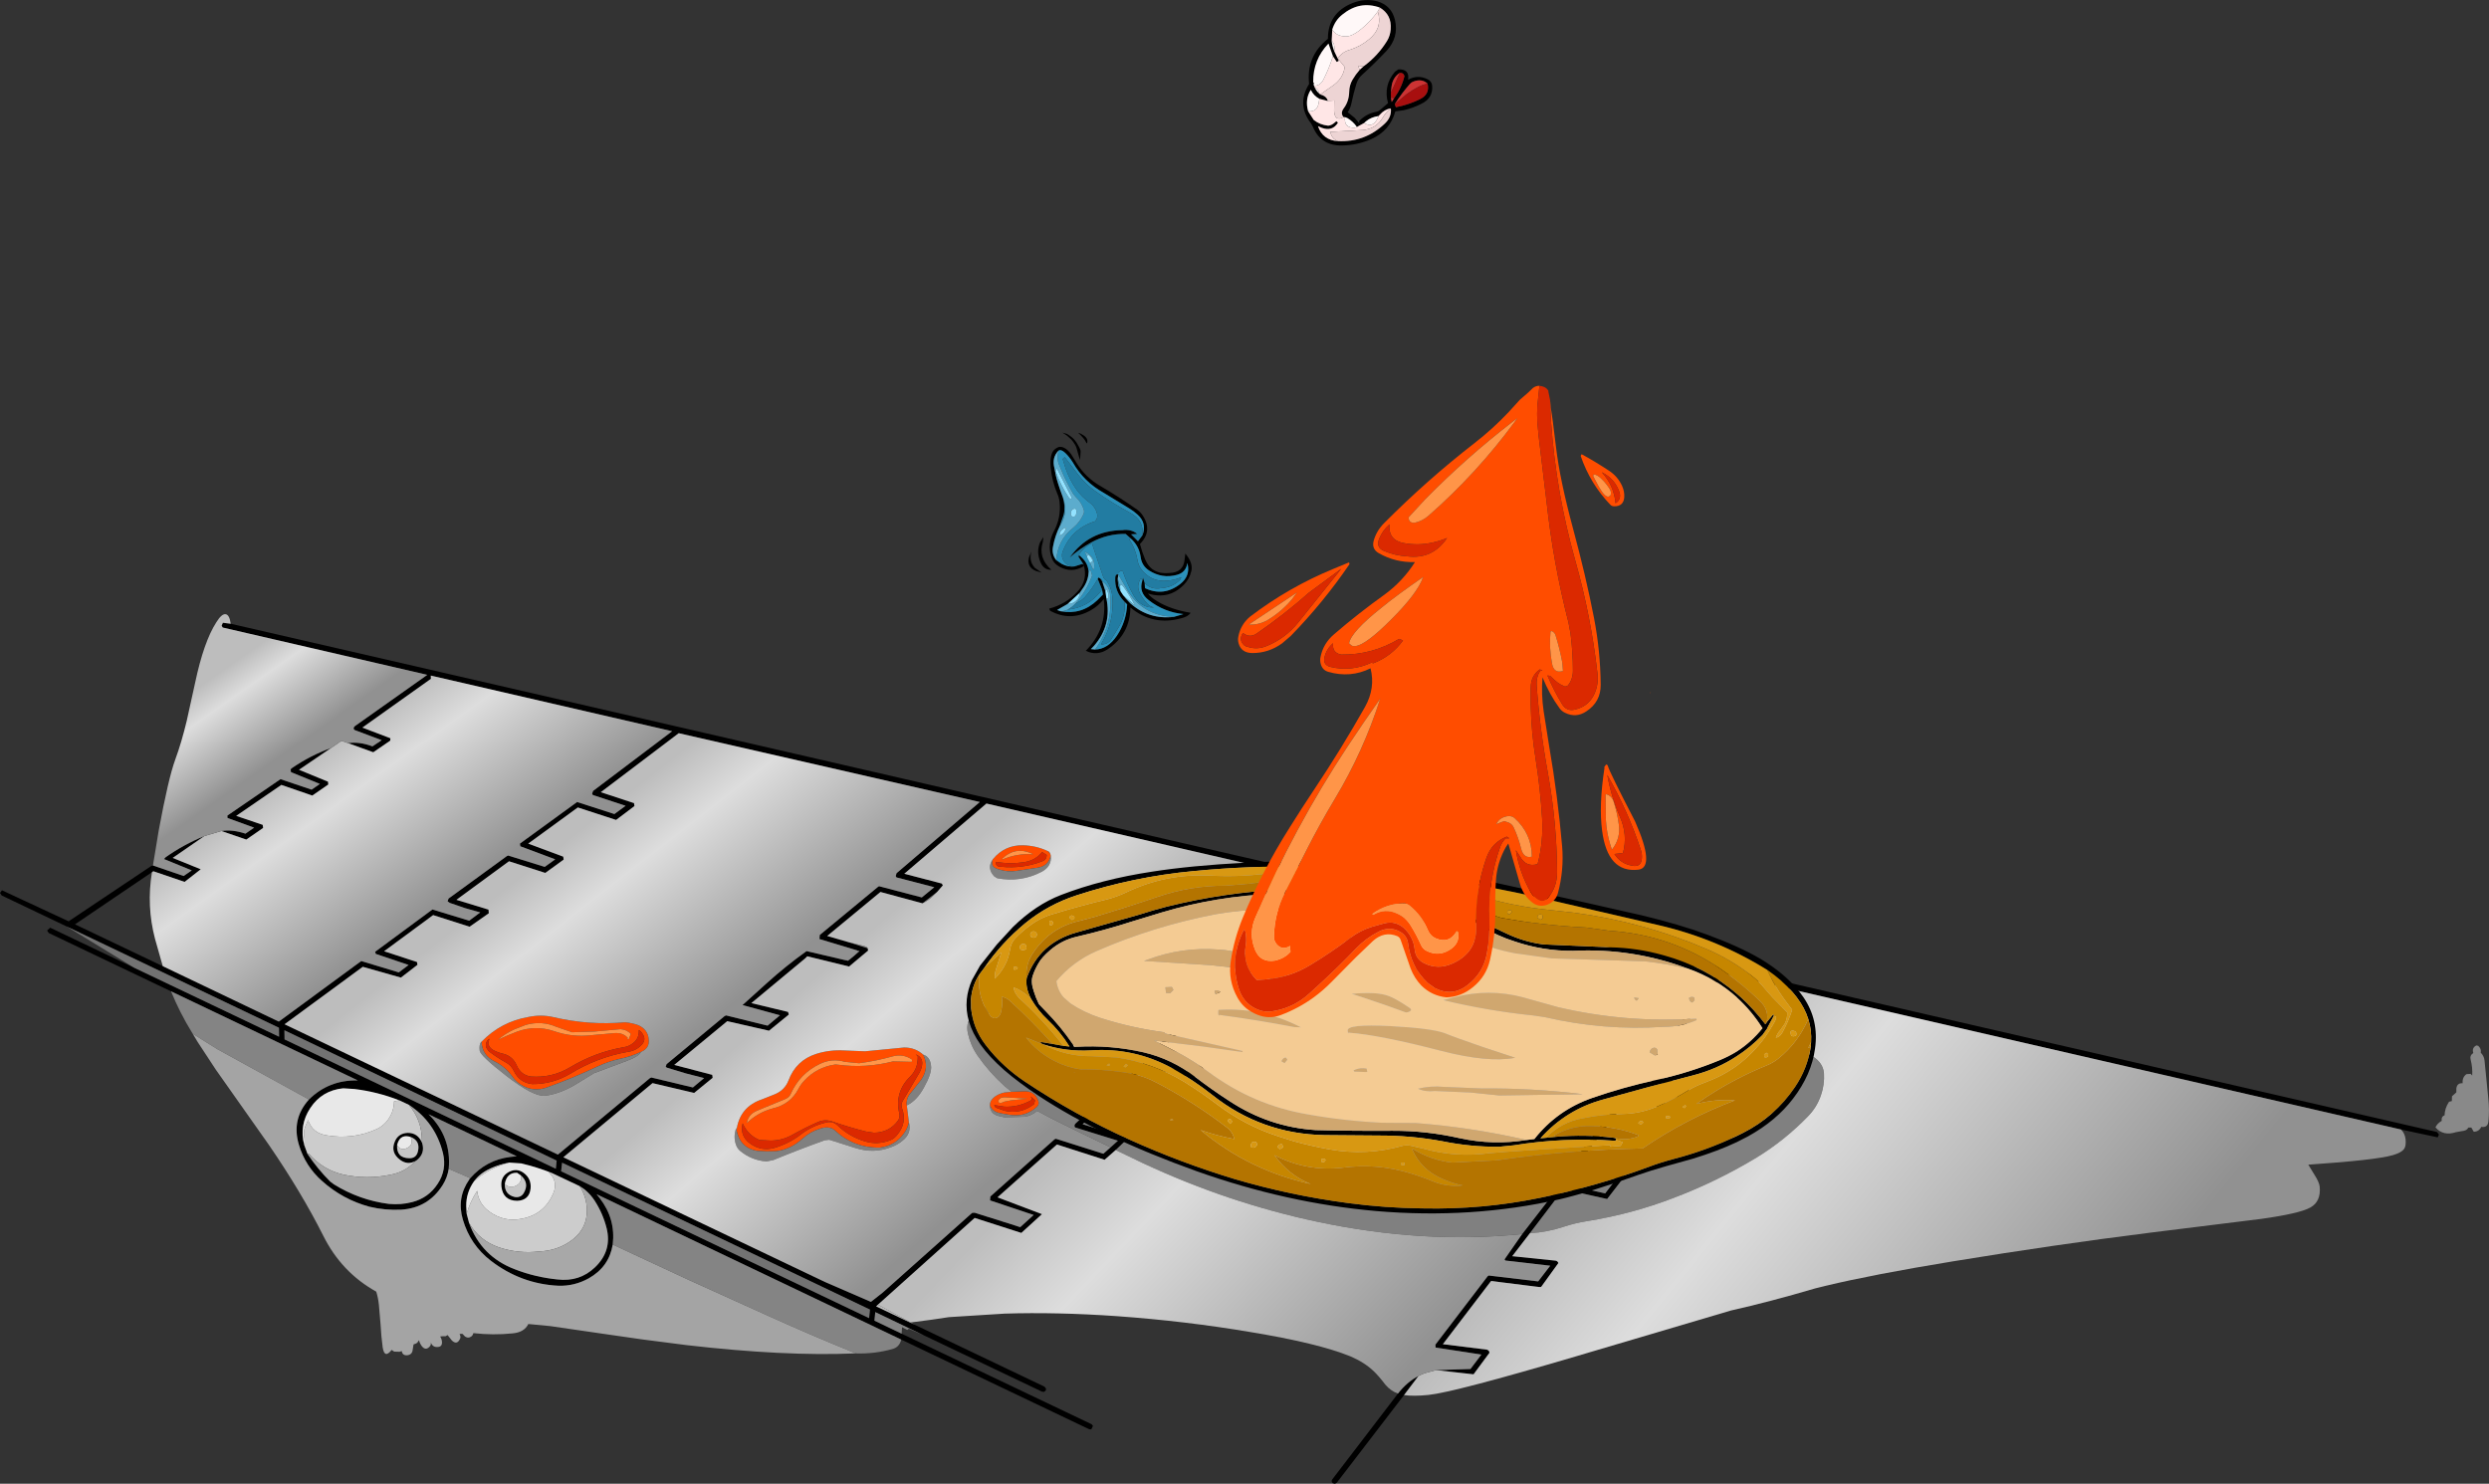 <?xml version="1.0" encoding="UTF-8" standalone="no"?>
<svg xmlns:xlink="http://www.w3.org/1999/xlink" height="529.4px" width="887.8px" xmlns="http://www.w3.org/2000/svg">
  <rect width="100%" height="100%" fill="#333333" stroke="none"/>
  <g transform="matrix(1.0, 0.0, 0.0, 1.0, 428.45, 123.15)">
    <path d="M-346.15 99.4 L440.8 280.75 441.5 281.65 441.05 282.65 427.95 279.85 186.25 224.25 159.55 260.35 174.2 263.95 174.5 265.05 168.2 273.1 152.1 269.15 134.85 291.75 148.25 295.4 150.45 296.05 150.75 296.95 144.8 304.65 129.2 301.15 117.25 316.85 110.95 325.05 126.45 326.65 Q127.15 326.8 127.4 327.5 L121.3 335.95 121.1 336.05 120.55 336.05 103.4 333.9 86.2 356.45 101.9 358.4 Q102.85 358.7 102.8 359.55 L97.15 367.2 83.8 365.7 96.05 365.3 99.95 360.15 83.6 357.65 83.55 356.6 102.15 332.25 102.55 331.95 120.2 334.05 124.5 328.45 108.5 326.6 108.2 326.2 114.5 317.15 128.45 299.15 128.5 299.1 128.6 299.15 144.1 302.65 148.15 297.35 143.8 296.2 132.5 293.1 132.2 292.6 132.35 291.7 150.95 267.45 151.4 267.1 167.45 271.0 171.8 265.25 157.05 261.55 157.05 260.4 184.3 223.7 50.8 193.2 17.95 223.35 33.65 226.9 33.9 227.9 26.25 234.8 8.8 230.8 -12.3 249.55 4.4 254.65 -2.7 261.4 -19.75 257.85 -37.9 274.05 -42.3 277.95 -26.95 282.75 -26.65 283.5 -30.25 286.95 -34.45 290.65 -51.45 285.2 -72.65 304.05 -56.8 310.05 -64.15 316.75 -80.8 311.4 -115.3 342.35 -115.95 342.95 -102.1 349.55 -55.9 371.6 -55.4 372.2 Q-55.25 372.55 -55.45 372.95 L-56.0 373.45 -56.75 373.4 -98.8 353.35 -116.25 345.0 -116.55 348.05 -106.85 352.7 -39.1 385.0 -38.6 385.6 -39.2 386.85 -39.95 386.8 -107.0 354.8 -215.65 302.95 -214.5 304.4 Q-208.8 311.8 -209.9 320.9 -211.2 328.85 -218.45 332.95 -223.5 335.75 -229.2 335.6 -242.65 334.95 -253.4 326.65 -260.7 321.0 -263.35 312.0 -265.65 304.25 -261.0 297.6 L-260.7 297.2 Q-254.95 290.7 -246.5 289.65 L-244.15 289.4 -275.6 274.4 Q-267.35 282.5 -268.4 293.9 -268.9 297.05 -270.55 299.65 -275.65 307.8 -285.25 308.45 -291.05 308.75 -296.7 307.4 -306.25 304.8 -313.6 298.2 -319.55 292.95 -321.85 285.25 -324.55 276.15 -318.25 269.15 -311.1 262.1 -300.85 262.35 L-300.8 262.35 -367.45 230.55 -411.05 209.75 -411.65 208.85 -410.55 207.85 -380.65 222.1 -328.9 246.75 -328.95 243.55 -404.7 207.4 -427.85 196.35 -428.45 195.45 -427.75 194.5 -403.25 205.9 -403.95 205.55 -374.45 185.8 -373.9 185.65 -362.95 189.4 -360.05 187.4 -369.95 183.35 -369.35 182.7 Q-362.9 178.15 -355.55 175.15 L-366.85 182.95 -356.85 187.0 -362.6 191.5 -373.75 187.7 -374.25 188.05 -401.7 206.65 -369.6 221.95 -329.0 241.35 -299.6 219.75 -286.2 223.8 -282.7 221.15 -294.4 217.2 -294.65 216.45 -274.2 201.35 -261.1 205.35 -257.15 202.4 -262.6 200.85 -268.0 199.0 -268.8 198.45 -268.45 197.45 -247.65 182.3 -247.2 182.1 -234.15 186.15 -230.4 183.45 -242.85 178.8 -243.0 177.85 -222.6 163.0 -209.3 167.3 -205.3 164.35 -217.0 160.5 -217.25 160.0 -216.9 159.05 -188.7 137.75 -274.75 117.9 -274.95 117.9 -274.8 118.0 -274.75 119.05 -299.2 136.45 -289.2 140.25 -289.25 141.1 -295.3 145.25 -304.3 142.0 Q-300.25 141.4 -295.6 143.15 L-292.3 140.95 -302.0 137.3 -302.3 136.9 -302.25 136.4 -301.9 135.95 -276.2 117.75 -275.9 117.65 -276.15 117.6 -349.0 100.75 -349.4 100.1 -348.95 99.05 -346.15 99.4 M72.35 374.6 L48.35 405.9 47.7 406.25 46.95 406.05 Q46.25 405.45 46.75 404.7 L70.2 374.05 Q73.5 369.85 77.5 367.8 L72.35 374.6 M-39.95 273.15 L-20.5 256.05 -3.3 259.4 1.5 255.15 -15.3 250.25 -15.0 249.35 8.05 228.95 25.65 232.75 25.7 232.7 30.85 228.15 15.2 224.7 14.9 224.2 15.25 223.2 48.8 192.45 -76.6 163.55 -105.9 188.6 -92.5 192.1 -92.15 192.75 -94.2 195.1 -99.4 199.15 -114.4 195.1 -133.4 210.8 -126.0 212.95 -119.05 215.15 -118.8 216.0 -125.6 221.7 -140.5 218.05 -141.2 218.75 -160.45 234.75 -147.35 237.9 -147.1 238.85 -154.15 244.6 -169.05 241.2 -187.95 256.8 -174.4 260.35 -174.25 261.4 -180.85 266.8 -195.7 263.3 -227.5 289.75 -134.2 334.25 -117.8 341.35 -113.55 338.0 -81.7 309.6 -80.8 309.55 -76.7 310.85 -72.65 312.1 -70.2 312.9 -68.55 313.4 -64.55 314.7 -59.75 310.35 -75.3 305.15 -75.2 303.75 -52.3 283.35 -51.85 283.15 -34.9 288.5 -32.3 286.2 -29.7 283.85 -45.0 279.1 Q-45.45 278.35 -44.85 277.75 L-39.95 273.15 M-122.55 216.0 L-136.15 211.9 -136.05 210.45 -115.3 193.3 -114.9 193.05 -99.65 197.05 -95.2 193.4 -108.7 189.9 -108.95 189.4 -108.65 188.4 -78.95 163.0 -186.35 138.45 -214.15 159.5 -202.3 163.4 -202.15 164.45 -208.7 169.4 -222.35 164.95 -240.05 177.85 -227.55 182.5 -227.4 183.55 -233.95 188.3 -246.9 184.15 -265.65 197.9 -254.2 201.4 -254.1 202.7 -260.95 207.5 -273.95 203.35 -291.45 216.25 -279.7 220.1 -279.55 221.1 -285.45 225.65 -299.05 221.8 -326.95 242.3 -229.45 288.8 -196.6 261.5 -196.1 261.3 -181.3 264.85 -177.3 261.5 -183.75 259.85 -190.55 257.8 -191.0 257.5 -190.7 256.55 -169.95 239.35 -169.45 239.15 -154.65 242.8 -150.25 239.1 -163.6 235.45 -154.8 227.5 Q-148.1 221.45 -140.75 216.2 L-127.1 219.4 -125.95 219.65 -125.45 219.25 -123.65 217.75 -121.85 216.2 -122.55 216.0 M-310.4 143.75 L-321.8 151.5 -311.45 155.75 -311.35 156.75 -317.05 160.7 -328.1 156.9 -344.2 167.95 -334.75 171.15 -334.6 172.25 -340.6 176.4 -349.5 173.35 Q-345.5 172.75 -340.9 174.3 L-337.8 172.15 -347.3 168.7 -347.35 167.85 -328.4 154.85 -317.3 158.6 -314.35 156.55 -324.65 152.35 -324.8 151.35 -324.4 150.95 Q-317.7 146.35 -310.4 143.75 M-229.9 290.95 L-327.0 244.45 -326.95 247.7 -230.2 293.85 -229.9 290.95 M-228.3 294.75 L-118.45 347.15 -118.15 344.1 -227.95 291.7 -228.3 294.75 M-231.65 295.35 Q-237.0 293.25 -242.5 291.95 L-246.8 291.65 Q-250.35 292.3 -253.3 293.65 -257.3 295.45 -259.35 298.3 -262.25 302.4 -262.15 307.25 L-262.0 309.9 -261.15 313.15 Q-256.8 325.2 -244.75 329.75 -237.55 332.55 -229.65 333.35 -221.75 334.3 -216.25 329.05 -210.1 323.2 -212.05 315.15 -213.35 309.9 -216.3 305.3 -217.75 303.05 -219.8 301.35 -220.7 300.65 -221.7 300.05 L-231.65 295.35 M-286.0 269.45 Q-293.8 266.4 -302.05 265.4 L-306.05 265.15 Q-313.6 265.9 -317.75 272.15 -321.8 278.25 -319.95 285.35 L-318.75 288.6 Q-315.2 293.9 -310.7 298.4 L-309.3 299.45 Q-300.25 305.05 -289.75 306.4 -285.4 306.8 -281.4 305.75 -275.6 304.25 -272.35 299.25 -269.0 294.25 -270.45 288.25 -273.2 277.25 -282.6 271.05 L-286.0 269.45 M-280.35 291.15 Q-283.1 292.6 -285.7 290.7 -289.3 288.05 -287.6 284.1 -286.4 281.25 -283.1 281.05 -279.4 281.0 -277.9 284.6 -276.7 288.4 -279.85 290.85 L-280.35 291.15 M-282.0 282.5 Q-285.4 281.45 -286.55 284.55 L-286.8 285.4 Q-287.1 290.05 -282.45 290.1 -280.0 290.15 -279.4 287.75 -278.4 283.9 -282.0 282.5 M-248.4 299.3 Q-248.5 303.1 -244.8 303.95 -242.7 304.25 -241.65 302.55 -239.5 298.95 -242.7 296.2 L-244.0 295.3 Q-247.7 295.15 -248.4 299.3 M-249.6 300.25 Q-250.0 296.65 -246.95 295.0 -244.1 293.5 -241.65 295.35 -238.85 297.4 -239.2 300.95 -239.65 305.1 -243.95 305.3 -249.0 305.25 -249.6 300.25" fill="#000000" fill-rule="evenodd" stroke="none"/>
    <path d="M-262.0 309.9 Q-260.75 305.55 -258.25 301.75 -257.75 306.4 -253.9 309.15 -248.5 313.05 -242.15 311.65 -234.3 310.1 -231.1 302.65 -229.25 298.35 -232.75 295.05 L-231.65 295.35 -221.7 300.05 Q-219.5 303.4 -219.15 307.55 -218.55 315.4 -225.35 319.95 -230.05 323.1 -236.05 323.35 -243.4 324.25 -250.5 321.9 -257.55 319.45 -261.15 313.15 L-262.0 309.9 M-246.8 291.65 Q-252.55 293.15 -257.2 296.55 L-259.35 298.3 Q-257.3 295.45 -253.3 293.65 -250.35 292.3 -246.8 291.65 M-319.95 285.35 Q-319.65 283.9 -319.95 282.25 -320.25 280.45 -319.55 278.75 L-318.55 276.45 Q-317.05 281.2 -311.85 281.95 -302.7 283.5 -294.4 279.85 -291.4 278.55 -289.65 275.75 -287.9 273.0 -287.9 269.8 L-286.0 269.45 -282.6 271.05 Q-278.0 276.5 -277.95 283.7 L-277.9 284.6 Q-279.4 281.0 -283.1 281.05 -286.4 281.25 -287.6 284.1 -289.3 288.05 -285.7 290.7 -283.1 292.6 -280.35 291.15 -283.9 295.05 -289.2 296.0 -297.6 297.75 -305.95 295.95 -313.25 294.3 -318.35 288.45 L-318.75 288.6 -319.95 285.35" fill="#cccccc" fill-rule="evenodd" stroke="none"/>
    <path d="M-74.3 183.4 Q-70.05 178.3 -63.6 178.45 -58.95 178.55 -54.85 180.45 -54.0 181.05 -53.75 181.7 L-53.65 182.15 Q-54.55 186.05 -58.75 186.5 L-65.7 187.55 Q-69.05 188.1 -72.35 187.0 -75.4 186.15 -74.3 183.4 M-71.0 183.55 Q-65.7 181.25 -59.9 181.65 L-60.7 181.25 Q-66.35 178.9 -70.85 183.1 L-71.0 183.55 M-73.25 184.35 Q-73.35 186.15 -71.45 186.1 -63.75 186.9 -56.65 184.15 -55.1 183.55 -55.1 181.9 L-56.75 180.85 Q-59.0 183.65 -62.55 184.35 -67.8 185.3 -73.25 184.35 M-200.6 244.35 Q-200.4 247.45 -202.8 249.15 -204.25 250.25 -206.05 250.5 -216.25 252.3 -225.2 257.7 -231.6 261.5 -239.05 260.95 -242.65 260.45 -244.15 256.95 -245.5 253.85 -248.65 252.9 -250.8 252.45 -252.6 251.45 -254.0 250.65 -254.3 249.1 L-253.9 247.45 Q-255.55 248.6 -255.0 250.65 L-254.2 251.85 Q-251.4 254.05 -248.15 255.85 -246.15 256.85 -245.15 259.0 -243.15 263.15 -238.6 263.65 -231.3 263.7 -224.95 259.9 -215.45 254.1 -204.55 252.15 -201.55 251.8 -199.5 249.55 -198.0 247.9 -199.05 246.05 -199.65 244.9 -200.6 244.35 M-240.95 242.55 L-245.05 244.15 Q-248.2 245.6 -250.85 247.85 -247.55 246.25 -243.95 244.9 -237.4 242.55 -230.85 244.75 -224.4 247.0 -217.55 246.2 L-209.1 245.45 Q-206.15 245.3 -204.5 247.2 L-204.75 247.65 -204.15 247.6 -203.45 245.75 Q-204.9 244.2 -207.1 244.05 L-216.4 244.9 -224.4 245.15 -229.8 243.3 Q-235.2 240.9 -240.95 242.55 M-256.7 248.55 Q-249.8 241.4 -239.95 239.7 -235.45 238.75 -231.1 239.75 -218.4 242.75 -205.5 241.6 -203.05 241.8 -200.85 242.6 -197.4 244.05 -197.05 247.65 -196.7 250.9 -199.8 252.15 -203.5 253.9 -207.65 254.7 -211.55 255.6 -215.2 257.3 -224.3 261.6 -233.7 264.95 -237.9 266.35 -241.8 264.35 -244.2 263.15 -245.75 260.9 -248.3 257.35 -252.15 255.5 -256.45 253.35 -256.7 248.55 M-104.25 277.35 Q-104.75 279.55 -106.1 281.35 -109.2 285.6 -114.5 286.3 -123.9 286.55 -130.8 280.05 -131.4 279.5 -132.15 279.3 -134.0 278.8 -136.05 279.6 -139.5 280.65 -142.25 283.15 -146.35 286.9 -151.6 287.6 -155.0 287.75 -158.3 287.5 -164.45 286.5 -165.75 280.1 -164.6 271.7 -156.55 269.05 L-151.9 267.2 Q-148.5 265.7 -147.2 262.35 -144.5 255.15 -137.25 252.85 -132.45 251.35 -127.35 251.65 L-119.9 251.95 -105.95 250.6 Q-101.95 250.6 -99.15 253.15 -96.85 257.75 -99.9 262.15 L-103.55 266.75 Q-105.3 268.65 -105.0 271.25 L-104.25 277.35 M-67.65 266.4 L-63.3 266.2 Q-59.4 266.0 -58.1 269.6 -57.65 270.85 -58.6 271.75 -62.95 275.75 -69.0 274.5 L-70.2 274.3 -72.0 273.95 Q-74.55 273.4 -75.35 271.15 -75.35 269.2 -73.1 267.8 -71.8 267.0 -70.2 266.65 L-67.65 266.4 M-59.25 269.45 L-60.8 268.05 -60.35 268.95 -60.9 269.55 Q-65.4 271.95 -70.2 271.7 L-73.8 271.15 Q-73.75 271.75 -73.05 272.1 L-70.2 273.15 Q-64.55 274.55 -59.65 270.85 L-59.25 269.45 M-70.9 270.2 L-70.2 269.9 -67.85 269.45 -61.85 268.85 -70.2 268.35 -71.25 268.5 Q-71.75 268.7 -72.15 269.2 L-72.4 269.75 Q-72.05 270.8 -70.9 270.2 M-136.0 256.45 Q-143.15 259.85 -146.4 267.15 -147.0 268.5 -148.6 269.1 L-158.45 273.15 Q-161.6 274.5 -162.05 277.55 -158.2 273.8 -152.9 272.35 -146.55 270.9 -143.65 265.35 -142.85 263.8 -141.65 262.5 -137.15 257.6 -130.5 256.65 L-129.4 256.75 Q-119.6 258.05 -109.95 255.55 L-103.6 255.7 -103.2 255.7 -103.15 254.9 Q-106.3 252.75 -110.05 253.75 -115.95 255.4 -122.0 256.2 L-127.1 255.7 Q-131.7 254.35 -136.0 256.45 M-157.55 283.6 Q-161.65 281.9 -163.55 277.65 -164.65 282.15 -160.9 284.85 -156.95 287.7 -152.35 286.45 -147.05 284.9 -142.85 281.65 -138.9 278.6 -134.05 277.4 -131.55 276.65 -129.75 278.35 -125.6 282.35 -120.05 284.05 -115.35 285.5 -110.7 283.6 -109.35 283.0 -108.3 281.6 -104.85 277.4 -106.7 272.3 -107.2 270.9 -106.45 269.65 L-100.5 259.6 Q-99.6 258.0 -99.5 256.35 -99.4 254.05 -101.8 253.05 L-101.1 253.7 Q-101.05 255.45 -101.5 257.15 -102.1 259.25 -103.8 260.95 -109.4 266.45 -107.7 274.05 -107.35 275.45 -108.1 276.6 -111.15 280.9 -116.7 281.0 L-119.7 280.55 Q-125.65 279.05 -131.7 276.95 -134.4 276.1 -136.85 277.25 -141.5 279.3 -146.1 281.9 -149.7 283.85 -153.75 283.8 L-157.55 283.6" fill="#ff4d00" fill-rule="evenodd" stroke="none"/>
    <path d="M-37.9 274.05 Q-30.4 277.95 -22.85 282.0 -12.8 287.35 -1.85 290.95 5.85 293.6 13.75 295.85 21.8 298.05 30.25 299.55 47.4 302.2 64.7 303.3 L98.7 305.1 104.5 304.6 Q116.55 302.35 128.45 299.15 L114.5 317.15 114.35 317.15 Q79.3 320.75 41.6 312.8 9.55 306.05 -20.9 291.8 L-30.45 287.2 -30.25 286.95 -26.65 283.5 -26.95 282.75 -42.3 277.95 -37.9 274.05 M128.6 299.15 Q136.1 297.4 143.8 296.2 L148.15 297.35 144.1 302.65 128.6 299.15 M117.25 316.85 L129.2 301.15 144.8 304.65 150.75 296.95 150.45 296.05 148.25 295.4 152.35 294.3 Q156.45 293.25 160.3 291.6 176.0 285.25 192.6 282.4 193.75 282.15 194.75 281.6 203.0 277.9 208.85 270.7 L203.4 274.1 201.3 272.55 Q204.3 267.7 209.2 264.6 212.65 262.35 214.2 258.75 L214.25 257.5 Q213.5 255.05 214.75 252.9 218.65 253.15 220.9 256.3 222.0 257.85 222.15 259.8 222.4 263.8 221.1 267.55 219.65 271.9 216.4 275.2 208.0 283.85 197.8 290.05 183.8 298.45 168.65 304.2 153.65 310.0 137.6 312.55 133.4 313.2 129.45 314.5 123.5 316.5 117.25 316.85 M-39.95 273.15 L-44.85 277.75 Q-45.45 278.35 -45.0 279.1 L-29.7 283.85 -32.3 286.2 Q-43.1 281.05 -53.8 275.7 L-58.5 273.2 Q-60.4 274.85 -62.9 275.3 L-70.2 275.5 -72.35 275.0 Q-75.3 274.25 -75.35 271.15 -74.55 273.4 -72.0 273.95 L-70.2 274.3 -69.0 274.5 Q-62.95 275.75 -58.6 271.75 -57.65 270.85 -58.1 269.6 -59.4 266.0 -63.3 266.2 L-67.65 266.4 -70.2 264.3 Q-75.55 259.5 -79.75 253.5 -82.25 249.9 -83.2 245.6 -84.25 240.95 -80.65 238.2 L-77.35 235.85 -77.0 236.55 -75.95 236.8 -75.7 238.0 Q-79.55 242.35 -76.95 247.25 -74.3 252.25 -70.2 255.95 -67.9 258.0 -65.1 259.65 L-58.05 263.85 Q-49.3 269.1 -39.95 273.15 M-118.8 216.0 L-119.05 215.15 -126.0 212.95 -120.15 214.4 Q-118.65 214.75 -118.8 216.0 M-99.4 199.15 L-94.2 195.1 -95.05 195.95 Q-97.05 198.1 -99.4 199.15 M-122.55 216.0 L-121.85 216.2 -123.65 217.75 -122.3 216.45 -122.55 216.0 M-125.45 219.25 L-125.95 219.65 -127.1 219.4 -126.05 219.55 -125.45 219.25 M-74.3 183.4 Q-75.4 186.15 -72.35 187.0 -69.05 188.1 -65.7 187.55 L-58.75 186.5 Q-54.55 186.05 -53.65 182.15 -53.2 185.85 -56.8 187.85 -64.3 191.8 -72.75 190.2 L-73.8 189.55 Q-76.6 186.6 -74.3 183.4 M-53.75 181.7 Q-54.0 181.05 -54.85 180.45 L-54.6 180.55 Q-54.05 180.75 -53.75 181.7 M-199.8 252.15 Q-200.6 253.8 -204.85 255.35 L-216.55 259.75 -223.75 264.15 Q-229.35 267.3 -234.1 267.8 -238.2 268.2 -248.0 260.6 -257.2 253.45 -257.35 251.7 -257.6 249.65 -256.9 248.7 L-256.7 248.55 Q-256.45 253.35 -252.15 255.5 -248.3 257.35 -245.75 260.9 -244.2 263.15 -241.8 264.35 -237.9 266.35 -233.7 264.95 -224.3 261.6 -215.2 257.3 -211.55 255.6 -207.65 254.7 -203.5 253.9 -199.8 252.15 M-104.25 277.35 Q-103.2 281.2 -106.55 283.85 -108.3 285.3 -110.5 286.1 -116.8 288.6 -123.5 286.4 L-132.7 283.5 -134.3 283.7 Q-143.6 287.05 -152.6 290.75 L-155.05 291.25 Q-160.45 290.85 -164.55 287.4 -165.45 286.6 -165.9 285.4 -167.0 282.35 -165.8 279.2 L-165.75 280.1 Q-164.45 286.5 -158.3 287.5 -155.0 287.75 -151.6 287.6 -146.35 286.9 -142.25 283.15 -139.5 280.65 -136.05 279.6 -134.0 278.8 -132.15 279.3 -131.4 279.5 -130.8 280.05 -123.9 286.55 -114.5 286.3 -109.2 285.6 -106.1 281.35 -104.75 279.55 -104.25 277.35 M-99.15 253.15 Q-96.65 253.9 -96.35 257.2 -96.05 259.8 -98.9 264.9 -101.45 269.6 -105.0 271.25 -105.3 268.65 -103.55 266.75 L-99.9 262.15 Q-96.85 257.75 -99.15 253.15 M-324.2 209.65 L-324.25 209.65 -324.25 209.6 -324.2 209.65" fill="#808080" fill-rule="evenodd" stroke="none"/>
    <path d="M-73.25 184.35 Q-67.8 185.3 -62.55 184.35 -59.0 183.65 -56.75 180.85 L-55.1 181.9 Q-55.1 183.55 -56.65 184.15 -63.75 186.9 -71.45 186.1 -73.35 186.15 -73.25 184.35 M-200.6 244.35 Q-199.65 244.9 -199.05 246.05 -198.0 247.9 -199.5 249.55 -201.55 251.8 -204.55 252.15 -215.45 254.1 -224.95 259.9 -231.3 263.7 -238.6 263.65 -243.15 263.15 -245.15 259.0 -246.15 256.85 -248.15 255.85 -251.4 254.05 -254.2 251.85 L-255.0 250.65 Q-255.55 248.6 -253.9 247.45 L-254.3 249.1 Q-254.0 250.65 -252.6 251.45 -250.8 252.45 -248.65 252.9 -245.5 253.85 -244.15 256.95 -242.65 260.45 -239.05 260.95 -231.6 261.5 -225.2 257.7 -216.25 252.3 -206.05 250.5 -204.25 250.25 -202.8 249.15 -200.4 247.45 -200.6 244.35 M-59.25 269.45 L-59.65 270.85 Q-64.55 274.55 -70.2 273.15 L-73.05 272.1 Q-73.75 271.75 -73.8 271.15 L-70.2 271.7 Q-65.4 271.95 -60.9 269.55 L-60.35 268.95 -60.8 268.05 -59.25 269.45 M-157.55 283.6 L-153.75 283.8 Q-149.7 283.85 -146.1 281.9 -141.5 279.3 -136.85 277.25 -134.4 276.1 -131.7 276.95 -125.65 279.05 -119.7 280.55 L-116.7 281.0 Q-111.15 280.9 -108.1 276.6 -107.35 275.45 -107.7 274.05 -109.4 266.45 -103.8 260.95 -102.1 259.25 -101.5 257.15 -101.05 255.45 -101.1 253.7 L-101.8 253.05 Q-99.4 254.05 -99.5 256.35 -99.6 258.0 -100.5 259.6 L-106.45 269.65 Q-107.2 270.9 -106.7 272.3 -104.85 277.4 -108.3 281.6 -109.35 283.0 -110.7 283.6 -115.35 285.5 -120.05 284.05 -125.6 282.35 -129.75 278.35 -131.55 276.65 -134.05 277.4 -138.9 278.6 -142.85 281.65 -147.05 284.9 -152.35 286.45 -156.95 287.7 -160.9 284.85 -164.65 282.15 -163.55 277.65 -161.65 281.9 -157.55 283.6" fill="#db2900" fill-rule="evenodd" stroke="none"/>
    <path d="M-71.0 183.55 L-70.85 183.1 Q-66.35 178.9 -60.7 181.25 L-59.9 181.65 Q-65.7 181.25 -71.0 183.55 M-240.95 242.55 Q-235.2 240.9 -229.8 243.3 L-224.4 245.15 -216.4 244.9 -207.1 244.05 Q-204.9 244.2 -203.45 245.75 L-204.15 247.6 -204.75 247.65 -204.5 247.2 Q-206.15 245.3 -209.1 245.45 L-217.55 246.2 Q-224.4 247.0 -230.85 244.75 -237.4 242.55 -243.95 244.9 -247.55 246.25 -250.85 247.85 -248.2 245.6 -245.05 244.15 L-240.95 242.55 M-70.9 270.2 Q-72.05 270.8 -72.4 269.75 L-72.15 269.2 Q-71.75 268.7 -71.25 268.5 L-70.2 268.35 -61.85 268.85 -67.85 269.45 -70.2 269.9 -70.9 270.2 M-136.0 256.45 Q-131.7 254.35 -127.1 255.7 L-122.0 256.2 Q-115.95 255.4 -110.05 253.75 -106.3 252.75 -103.15 254.9 L-103.2 255.7 -103.6 255.7 -109.95 255.55 Q-119.6 258.05 -129.4 256.75 L-130.5 256.65 Q-137.15 257.6 -141.65 262.5 -142.85 263.8 -143.65 265.35 -146.55 270.9 -152.9 272.35 -158.2 273.8 -162.05 277.55 -161.6 274.5 -158.45 273.15 L-148.6 269.1 Q-147.0 268.5 -146.4 267.15 -143.15 259.85 -136.0 256.45" fill="#ff9548" fill-rule="evenodd" stroke="none"/>
    <path d="M-286.8 285.4 Q-285.55 287.55 -283.35 286.5 -280.75 285.35 -282.0 282.5 -278.4 283.9 -279.4 287.75 -280.0 290.15 -282.45 290.1 -287.1 290.05 -286.8 285.4 M-248.4 299.3 Q-246.8 300.9 -244.6 300.0 -242.1 298.9 -242.7 296.2 -239.5 298.95 -241.65 302.55 -242.7 304.25 -244.8 303.95 -248.5 303.1 -248.4 299.3" fill="#c6c6c6" fill-rule="evenodd" stroke="none"/>
    <path d="M-123.15 359.75 L-123.8 359.75 -123.85 359.45 -123.15 359.75 M-260.85 297.15 L-260.7 297.2 -261.0 297.6 -260.85 297.15" fill="#bababa" fill-rule="evenodd" stroke="none"/>
    <path d="M-261.15 313.15 Q-257.55 319.45 -250.5 321.9 -243.4 324.25 -236.05 323.35 -230.05 323.1 -225.35 319.95 -218.55 315.4 -219.15 307.55 -219.5 303.4 -221.7 300.05 -220.7 300.65 -219.8 301.35 -217.75 303.05 -216.3 305.3 -213.35 309.9 -212.05 315.15 -210.1 323.2 -216.25 329.05 -221.75 334.3 -229.65 333.35 -237.55 332.55 -244.75 329.75 -256.8 325.2 -261.15 313.15 M-318.75 288.6 L-318.35 288.45 Q-313.25 294.3 -305.95 295.95 -297.6 297.75 -289.2 296.0 -283.9 295.05 -280.35 291.15 L-279.85 290.85 Q-276.7 288.4 -277.9 284.6 L-277.95 283.7 Q-278.0 276.5 -282.6 271.05 -273.2 277.25 -270.45 288.25 -269.0 294.25 -272.35 299.25 -275.6 304.25 -281.4 305.75 -285.4 306.8 -289.75 306.4 -300.25 305.05 -309.3 299.45 L-310.7 298.4 Q-315.2 293.9 -318.75 288.6" fill="#a8a8a8" fill-rule="evenodd" stroke="none"/>
    <path d="M-231.65 295.35 L-232.75 295.05 Q-229.25 298.35 -231.1 302.65 -234.3 310.1 -242.15 311.65 -248.5 313.05 -253.9 309.15 -257.75 306.4 -258.25 301.75 -260.75 305.55 -262.0 309.9 L-262.15 307.25 Q-262.25 302.4 -259.35 298.3 L-257.2 296.55 Q-252.55 293.15 -246.8 291.65 L-242.5 291.95 Q-237.0 293.25 -231.65 295.35 M-286.0 269.45 L-287.9 269.8 Q-287.9 273.0 -289.65 275.75 -291.4 278.55 -294.4 279.85 -302.7 283.5 -311.85 281.95 -317.05 281.2 -318.55 276.45 L-319.55 278.75 Q-320.25 280.45 -319.95 282.25 -319.65 283.9 -319.95 285.35 -321.8 278.25 -317.75 272.15 -313.6 265.9 -306.05 265.15 L-302.05 265.4 Q-293.8 266.4 -286.0 269.45 M-249.6 300.25 Q-249.0 305.25 -243.95 305.3 -239.65 305.1 -239.2 300.95 -238.85 297.4 -241.65 295.35 -244.1 293.5 -246.95 295.0 -250.0 296.65 -249.6 300.25" fill="#e8e8e8" fill-rule="evenodd" stroke="none"/>
    <path d="M-98.8 353.35 L-104.25 350.95 -104.85 351.35 -106.7 350.4 -106.85 352.7 -116.55 348.05 -116.25 345.0 -98.8 353.35 M-107.0 354.8 Q-107.6 357.6 -110.4 358.25 -116.6 359.95 -123.15 359.75 L-123.85 359.45 Q-139.1 353.25 -154.0 346.55 L-183.05 333.4 -209.9 320.9 Q-208.8 311.8 -214.5 304.4 L-215.65 302.95 -107.0 354.8 M-359.7 245.7 L-359.95 245.3 Q-364.25 238.35 -367.45 230.55 L-300.8 262.35 -300.85 262.35 Q-311.1 262.1 -318.25 269.15 L-350.9 251.2 -359.7 245.7 M-268.4 293.9 Q-267.35 282.5 -275.6 274.4 L-244.15 289.4 -246.5 289.65 Q-254.95 290.7 -260.7 297.2 L-260.85 297.15 -268.4 293.9" fill="#848484" fill-rule="evenodd" stroke="none"/>
    <path d="M-123.8 359.75 Q-148.5 360.8 -183.4 356.8 L-199.35 354.75 -213.6 352.7 -232.15 350.0 -240.0 349.25 Q-241.45 352.25 -245.7 352.6 -252.65 353.3 -259.6 352.5 -259.75 353.15 -260.15 353.55 -261.35 354.55 -262.6 353.7 L-263.45 352.8 -263.6 352.75 -264.5 352.8 -264.5 352.9 Q-263.95 353.9 -264.45 354.7 -265.5 356.8 -267.25 355.15 L-268.8 353.2 -269.5 353.6 -270.35 353.6 -271.45 353.7 Q-270.85 354.65 -270.8 355.65 -270.7 357.4 -272.35 357.45 -274.15 357.6 -274.8 355.8 -274.6 356.7 -275.25 357.35 -276.65 358.85 -278.0 357.15 -278.7 356.2 -279.0 355.05 L-279.2 355.3 -279.55 355.85 Q-280.0 356.3 -280.6 356.4 L-280.95 356.55 -281.25 358.45 Q-281.4 360.15 -283.15 360.4 -284.9 360.55 -285.15 358.9 L-285.9 359.15 -287.85 359.1 -288.75 358.5 Q-291.3 361.75 -291.95 357.6 -292.5 353.55 -292.7 349.45 L-293.3 342.45 Q-293.55 339.95 -294.25 337.7 -306.65 330.8 -313.15 317.75 -320.8 302.5 -332.5 285.4 L-351.5 258.45 -357.9 248.7 -359.7 245.7 -350.9 251.2 -318.25 269.15 Q-324.55 276.15 -321.85 285.25 -319.55 292.95 -313.6 298.2 -306.25 304.8 -296.7 307.4 -291.05 308.75 -285.25 308.45 -275.65 307.8 -270.55 299.65 -268.9 297.05 -268.4 293.9 L-260.85 297.15 -261.0 297.6 Q-265.65 304.25 -263.35 312.0 -260.7 321.0 -253.4 326.65 -242.65 334.95 -229.2 335.6 -223.5 335.75 -218.45 332.95 -211.2 328.85 -209.9 320.9 L-183.05 333.4 -154.0 346.55 Q-139.1 353.25 -123.85 359.45 L-123.8 359.75" fill="#a4a4a4" fill-rule="evenodd" stroke="none"/>
    <path d="M-286.8 285.4 L-286.55 284.55 Q-285.4 281.45 -282.0 282.5 -280.75 285.35 -283.35 286.5 -285.55 287.55 -286.8 285.4 M-242.7 296.2 Q-242.1 298.9 -244.6 300.0 -246.8 300.9 -248.4 299.3 -247.7 295.15 -244.0 295.3 L-242.7 296.2" fill="#eaeaea" fill-rule="evenodd" stroke="none"/>
    <path d="M442.45 276.25 Q442.5 275.1 443.5 274.8 443.55 272.3 445.1 269.95 L446.1 269.7 446.15 268.0 447.7 266.6 447.7 265.3 Q447.9 263.2 449.95 263.35 449.75 261.25 451.3 260.1 L452.8 260.0 453.35 260.6 Q453.55 257.8 452.8 254.9 452.4 253.45 453.75 252.55 453.15 250.7 454.85 249.85 L455.5 250.0 Q456.7 251.05 456.4 252.45 457.6 253.6 457.75 255.25 L459.1 268.75 Q459.55 272.9 459.15 276.9 458.95 279.3 456.6 278.9 455.75 280.65 453.9 280.65 L453.05 279.15 452.0 279.15 Q451.5 280.1 450.4 280.3 L447.55 280.8 Q443.05 282.3 440.25 279.1 440.9 277.65 442.5 276.75 L442.45 276.25" fill="#898989" fill-rule="evenodd" stroke="none"/>
    <path d="M427.95 279.85 Q429.35 281.2 429.6 283.35 429.8 285.65 429.15 286.65 428.2 288.1 425.05 289.0 419.1 290.75 394.9 292.4 L397.15 296.1 Q398.75 298.6 398.95 300.15 399.5 305.55 395.6 307.7 391.7 309.85 378.05 311.75 L338.2 316.7 Q304.05 321.0 268.1 326.9 239.45 331.6 222.85 335.6 L219.0 336.55 Q202.9 341.3 188.9 344.45 L137.35 359.7 133.65 360.8 Q90.25 373.6 81.1 374.55 75.65 375.1 72.35 374.6 L77.5 367.8 Q78.65 367.15 79.9 366.75 L83.8 365.7 97.15 367.2 102.8 359.55 Q102.85 358.7 101.9 358.4 L86.2 356.45 103.4 333.9 120.55 336.05 121.1 336.05 121.3 335.95 127.4 327.5 Q127.15 326.8 126.45 326.65 L110.95 325.05 117.25 316.85 Q123.5 316.5 129.45 314.5 133.4 313.2 137.6 312.55 153.65 310.0 168.65 304.2 183.8 298.45 197.8 290.05 208.0 283.85 216.4 275.2 219.65 271.9 221.1 267.55 222.4 263.8 222.15 259.8 222.0 257.85 220.9 256.3 218.65 253.15 214.75 252.9 213.5 255.05 214.25 257.5 L214.2 258.75 Q212.65 262.35 209.2 264.6 204.3 267.7 201.3 272.55 L203.4 274.1 208.85 270.7 Q203.0 277.9 194.75 281.6 193.75 282.15 192.6 282.4 176.0 285.25 160.3 291.6 156.45 293.25 152.35 294.3 L148.25 295.4 134.85 291.75 152.1 269.15 168.2 273.1 174.5 265.05 174.2 263.95 159.55 260.35 186.25 224.25 427.95 279.85" fill="url(#gradient0)" fill-rule="evenodd" stroke="none"/>
    <path d="M70.2 374.05 Q67.65 373.2 65.7 370.9 63.3 367.75 61.5 366.05 58.25 362.95 53.25 360.8 41.75 356.1 17.45 352.1 -5.65 348.2 -30.05 346.45 -51.6 344.95 -70.2 345.55 L-90.0 346.8 -96.05 347.7 -103.65 348.7 -115.3 342.35 -80.8 311.4 -64.15 316.75 -56.8 310.05 -72.65 304.05 -51.45 285.2 -34.45 290.65 -30.25 286.95 -30.45 287.2 -20.9 291.8 Q9.55 306.05 41.6 312.8 79.3 320.75 114.35 317.15 L114.5 317.15 108.2 326.2 108.5 326.6 124.5 328.45 120.2 334.05 102.55 331.95 102.15 332.25 83.55 356.6 83.6 357.65 99.95 360.15 96.05 365.3 83.8 365.7 79.9 366.75 Q78.65 367.15 77.5 367.8 73.5 369.85 70.2 374.05 M-37.9 274.05 L-19.75 257.85 -2.7 261.4 4.4 254.65 -12.3 249.55 8.8 230.8 26.25 234.8 33.9 227.9 33.65 226.9 17.95 223.35 50.8 193.2 184.3 223.7 157.05 260.4 157.05 261.55 171.8 265.25 167.45 271.0 151.4 267.1 150.95 267.45 132.35 291.7 132.2 292.6 132.5 293.1 143.8 296.2 Q136.1 297.4 128.6 299.15 L128.5 299.1 128.45 299.15 Q116.55 302.35 104.5 304.6 L98.7 305.1 64.7 303.3 Q47.4 302.2 30.25 299.55 21.8 298.05 13.75 295.85 5.85 293.6 -1.85 290.95 -12.8 287.35 -22.85 282.0 -30.4 277.95 -37.9 274.05" fill="url(#gradient1)" fill-rule="evenodd" stroke="none"/>
    <path d="M-94.2 195.1 L-92.15 192.75 -92.5 192.1 -105.9 188.6 -76.6 163.55 48.8 192.45 15.25 223.2 14.9 224.2 15.2 224.7 30.85 228.15 25.7 232.7 25.65 232.75 8.05 228.95 -15.0 249.35 -15.3 250.25 1.5 255.15 -3.3 259.4 -20.5 256.05 -39.95 273.15 Q-49.3 269.1 -58.05 263.85 L-65.1 259.65 Q-67.9 258.0 -70.2 255.95 -74.3 252.25 -76.95 247.25 -79.55 242.35 -75.7 238.0 L-75.95 236.8 -77.0 236.55 -77.35 235.85 -80.65 238.2 Q-84.25 240.95 -83.2 245.6 -82.25 249.9 -79.75 253.5 -75.55 259.5 -70.2 264.3 L-67.65 266.4 -70.2 266.65 Q-71.8 267.0 -73.1 267.8 -75.35 269.2 -75.35 271.15 -75.3 274.25 -72.35 275.0 L-70.2 275.5 -62.9 275.3 Q-60.4 274.85 -58.5 273.2 L-53.8 275.7 Q-43.1 281.05 -32.3 286.2 L-34.9 288.5 -51.85 283.15 -52.3 283.35 -75.2 303.75 -75.3 305.15 -59.75 310.35 -64.55 314.7 -68.55 313.4 -70.2 312.9 -72.65 312.1 -76.7 310.85 -80.8 309.55 -81.7 309.6 -113.55 338.0 -117.8 341.35 -134.2 334.25 -227.5 289.75 -195.7 263.3 -180.85 266.8 -174.25 261.4 -174.4 260.35 -187.95 256.8 -169.05 241.2 -154.15 244.6 -147.1 238.85 -147.35 237.9 -160.45 234.75 -141.2 218.75 -140.5 218.05 -125.6 221.7 -118.8 216.0 Q-118.65 214.75 -120.15 214.4 L-126.0 212.95 -133.4 210.8 -114.4 195.1 -99.4 199.15 Q-97.05 198.1 -95.05 195.95 L-94.2 195.1 M-54.85 180.45 Q-58.95 178.55 -63.6 178.45 -70.05 178.3 -74.3 183.4 -76.6 186.6 -73.8 189.55 L-72.75 190.2 Q-64.3 191.8 -56.8 187.85 -53.2 185.85 -53.65 182.15 L-53.75 181.7 Q-54.05 180.75 -54.6 180.55 L-54.85 180.45 M-165.75 280.1 L-165.8 279.2 Q-167.0 282.35 -165.9 285.4 -165.45 286.6 -164.55 287.4 -160.45 290.85 -155.05 291.25 L-152.6 290.75 Q-143.6 287.05 -134.3 283.7 L-132.7 283.5 -123.5 286.4 Q-116.8 288.6 -110.5 286.1 -108.3 285.3 -106.55 283.85 -103.2 281.2 -104.25 277.35 L-105.0 271.25 Q-101.45 269.6 -98.9 264.9 -96.05 259.8 -96.35 257.2 -96.65 253.9 -99.15 253.15 -101.95 250.6 -105.95 250.6 L-119.9 251.95 -127.35 251.65 Q-132.45 251.35 -137.25 252.85 -144.5 255.15 -147.2 262.35 -148.5 265.7 -151.9 267.2 L-156.55 269.05 Q-164.6 271.7 -165.75 280.1" fill="url(#gradient2)" fill-rule="evenodd" stroke="none"/>
    <path d="M-127.1 219.4 L-140.75 216.2 Q-148.1 221.45 -154.8 227.5 L-163.6 235.45 -150.25 239.1 -154.65 242.8 -169.45 239.15 -169.95 239.35 -190.7 256.55 -191.0 257.5 -190.55 257.8 -183.75 259.85 -177.3 261.5 -181.3 264.85 -196.1 261.3 -196.6 261.5 -229.45 288.8 -326.95 242.3 -299.05 221.8 -285.45 225.65 -279.55 221.1 -279.7 220.1 -291.45 216.25 -273.95 203.35 -260.95 207.5 -254.1 202.7 -254.2 201.4 -265.65 197.9 -246.9 184.15 -233.95 188.3 -227.4 183.55 -227.55 182.5 -240.05 177.85 -222.35 164.95 -208.7 169.4 -202.15 164.45 -202.3 163.4 -214.15 159.5 -186.35 138.45 -78.95 163.0 -108.65 188.4 -108.95 189.4 -108.7 189.9 -95.2 193.4 -99.65 197.05 -114.9 193.05 -115.3 193.3 -136.05 210.45 -136.15 211.9 -122.55 216.0 -122.3 216.45 -123.65 217.75 -125.45 219.25 -126.05 219.55 -127.1 219.4 M-199.8 252.15 Q-196.7 250.9 -197.05 247.65 -197.4 244.05 -200.85 242.6 -203.05 241.8 -205.5 241.6 -218.4 242.75 -231.1 239.75 -235.45 238.75 -239.95 239.7 -249.8 241.4 -256.7 248.55 L-256.9 248.7 Q-257.6 249.65 -257.35 251.7 -257.2 253.45 -248.0 260.6 -238.2 268.2 -234.1 267.8 -229.35 267.3 -223.75 264.15 L-216.55 259.75 -204.85 255.35 Q-200.6 253.8 -199.8 252.15" fill="url(#gradient3)" fill-rule="evenodd" stroke="none"/>
    <path d="M-304.3 142.0 L-295.3 145.25 -289.25 141.1 -289.2 140.25 -299.2 136.45 -274.75 119.05 -274.8 118.0 -274.75 117.9 -188.7 137.75 -216.9 159.05 -217.25 160.0 -217.0 160.5 -205.3 164.35 -209.3 167.3 -222.6 163.0 -243.0 177.85 -242.85 178.8 -230.4 183.45 -234.15 186.15 -247.2 182.1 -247.65 182.3 -268.45 197.45 -268.8 198.45 -268.0 199.0 -262.6 200.85 -257.15 202.4 -261.1 205.35 -274.2 201.35 -294.65 216.45 -294.4 217.2 -282.7 221.15 -286.2 223.8 -299.6 219.75 -329.0 241.35 -369.6 221.95 -370.4 221.55 -373.15 211.85 Q-376.25 200.1 -374.25 188.05 L-373.75 187.7 -362.6 191.5 -356.85 187.0 -366.85 182.95 -355.55 175.15 -349.5 173.35 -340.6 176.4 -334.6 172.25 -334.75 171.15 -344.2 167.95 -328.1 156.9 -317.05 160.7 -311.35 156.75 -311.45 155.75 -321.8 151.5 -310.4 143.75 -306.65 141.15 -304.3 142.0 M-324.2 209.65 L-324.25 209.6 -324.25 209.65 -324.2 209.65" fill="url(#gradient4)" fill-rule="evenodd" stroke="none"/>
    <path d="M-373.9 185.65 L-371.85 173.25 Q-368.4 154.6 -365.95 147.9 -363.7 141.8 -361.85 134.05 L-358.85 120.45 Q-355.75 105.8 -351.3 98.9 -349.35 95.75 -347.95 96.0 -346.6 96.2 -346.15 99.4 L-348.95 99.05 -349.4 100.1 -349.0 100.75 -276.15 117.6 -276.2 117.75 -301.9 135.95 -302.25 136.4 -302.3 136.9 -302.0 137.3 -292.3 140.95 -295.6 143.15 Q-300.25 141.4 -304.3 142.0 L-306.65 141.15 -310.4 143.75 Q-317.7 146.35 -324.4 150.95 L-324.8 151.35 -324.65 152.35 -314.35 156.55 -317.3 158.6 -328.4 154.85 -347.35 167.85 -347.3 168.7 -337.8 172.15 -340.9 174.3 Q-345.5 172.75 -349.5 173.35 L-355.55 175.15 Q-362.9 178.15 -369.35 182.7 L-369.95 183.35 -360.05 187.4 -362.95 189.4 -373.9 185.65" fill="url(#gradient5)" fill-rule="evenodd" stroke="none"/>
    <path d="M-380.65 222.1 L-404.7 207.4 -328.95 243.55 -328.9 246.75 -380.65 222.1 M-228.3 294.75 L-227.95 291.7 -118.15 344.1 -118.45 347.15 -228.3 294.75 M-229.9 290.95 L-230.2 293.85 -326.95 247.7 -327.0 244.45 -229.9 290.95" fill="#727272" fill-rule="evenodd" stroke="none"/>
    <path d="M-103.65 348.7 L-102.1 349.55 -115.95 342.95 -115.3 342.35 -103.65 348.7" fill="#bdbdbd" fill-rule="evenodd" stroke="none"/>
    <path d="M-62.25 225.8 Q-57.7 213.25 -44.5 209.55 L-22.15 203.2 Q-17.2 201.6 -12.15 200.3 8.5 195.2 29.35 194.2 L40.95 195.45 Q51.6 197.55 62.55 198.35 L74.75 198.35 Q85.05 198.55 94.35 203.05 L108.65 209.8 Q115.05 212.9 122.05 213.8 L146.0 214.85 Q155.55 215.05 164.8 217.65 179.8 221.75 191.05 231.4 L192.55 232.7 Q197.25 237.0 201.25 242.3 L201.7 241.65 202.0 241.2 204.15 238.65 204.25 239.3 201.95 243.6 202.0 243.65 200.25 246.1 Q196.0 250.5 191.05 253.7 183.9 258.4 175.2 260.6 159.15 264.7 143.35 269.15 130.15 272.75 121.0 283.0 L123.0 282.8 126.55 282.45 Q136.9 281.55 147.2 282.8 L147.6 282.9 Q148.0 283.0 147.9 283.45 L147.9 283.5 Q147.85 284.1 147.35 283.85 129.25 282.6 111.4 285.5 L106.3 286.0 Q96.15 286.1 86.1 284.05 74.8 281.95 63.15 282.0 L44.0 281.85 Q21.55 281.45 4.05 267.6 -2.7 262.25 -10.3 258.0 -23.8 250.6 -39.2 251.6 -48.05 252.15 -56.25 249.5 L-56.65 249.4 -57.6 248.55 -53.05 249.3 -49.15 250.0 -46.95 250.25 Q-50.3 244.9 -54.85 240.6 -58.2 237.45 -60.55 233.45 L-60.95 232.7 Q-62.7 229.15 -62.25 225.85 L-62.25 225.8 M216.55 240.45 Q215.3 236.45 212.45 232.7 L212.3 232.5 210.95 230.85 Q207.3 226.65 201.95 222.95 183.95 211.75 163.2 206.95 L121.9 197.4 Q101.35 192.75 80.4 189.5 59.05 186.45 37.35 186.05 17.25 185.7 -2.75 187.65 -24.05 189.65 -44.45 196.3 -54.6 199.6 -62.75 206.25 -67.05 209.8 -70.75 213.85 -74.3 217.75 -77.3 222.1 L-79.1 224.5 Q-81.75 228.6 -82.1 233.35 L-82.05 236.6 Q-81.4 243.8 -76.9 249.65 -73.85 253.65 -70.2 257.0 -66.8 260.15 -62.9 262.75 -45.15 274.6 -25.7 283.4 -7.35 291.7 12.0 297.55 32.05 303.45 52.8 306.15 65.75 307.85 78.85 308.0 L79.15 308.0 Q100.3 308.45 120.75 304.25 140.75 300.2 159.75 293.15 163.7 291.65 168.4 290.4 180.05 287.4 191.05 282.15 L193.15 281.1 Q204.65 275.3 211.8 264.7 216.25 258.15 217.45 250.3 L217.55 248.65 Q217.8 244.55 216.65 240.75 L216.55 240.45 M173.65 222.45 Q153.9 215.05 132.7 216.1 122.05 216.2 111.95 212.8 105.7 210.85 99.95 207.35 84.95 198.2 67.4 199.4 L61.15 199.8 Q48.8 198.4 36.65 196.2 L26.3 195.75 Q5.7 196.5 -14.05 202.4 L-24.4 205.55 Q-34.35 208.75 -44.35 211.05 -49.65 212.25 -53.85 215.85 -56.9 218.45 -58.1 220.65 -59.35 222.8 -60.1 225.05 -60.85 227.3 -59.65 230.7 L-58.95 232.7 -57.9 235.1 -55.5 237.6 Q-50.1 243.1 -45.8 249.4 L-45.65 249.65 -45.35 250.3 -44.45 250.35 Q-32.4 249.65 -20.65 252.3 -10.4 254.7 -2.0 261.2 3.9 265.7 10.1 269.7 24.15 278.95 40.75 280.05 54.45 280.4 68.2 280.3 80.3 280.25 92.2 282.95 104.15 285.55 116.05 283.6 L118.85 283.25 Q126.95 272.95 139.45 268.6 150.55 264.75 162.0 262.25 173.85 259.7 185.2 255.0 188.3 253.7 191.05 252.0 196.25 248.65 200.2 243.7 196.25 237.45 191.05 232.75 L191.05 232.7 Q183.65 226.0 173.65 222.45 M76.95 187.0 Q89.8 188.75 105.15 191.85 L133.15 198.0 157.0 203.4 Q170.75 206.7 180.4 210.3 191.95 214.55 199.3 218.85 208.35 224.25 213.5 230.85 L214.7 232.5 214.85 232.7 Q220.4 240.85 218.95 251.0 217.75 260.15 211.15 268.8 205.1 276.75 195.05 282.3 L191.05 284.35 Q184.4 287.5 175.45 290.25 L165.8 292.95 Q160.05 294.6 156.2 295.95 138.25 302.35 127.85 304.75 96.5 311.85 62.45 308.95 30.45 306.15 -1.7 294.7 -35.65 282.55 -57.95 267.85 -65.1 263.1 -70.2 258.7 -75.65 253.9 -78.75 249.5 -84.4 241.5 -83.6 233.35 -83.25 229.95 -81.75 226.5 L-78.85 221.35 -72.9 213.85 -67.2 207.65 Q-59.05 199.65 -49.95 196.15 -35.55 190.6 -17.5 187.85 -3.8 185.7 15.85 184.65 47.6 183.0 76.95 187.0" fill="#000000" fill-rule="evenodd" stroke="none"/>
    <path d="M201.7 241.65 Q202.7 237.25 199.45 234.15 L197.95 232.7 195.9 230.85 Q191.05 226.55 185.7 222.85 167.6 210.35 145.55 208.95 L137.45 207.8 Q122.05 207.05 107.05 204.35 105.5 203.95 104.05 203.25 96.45 200.0 88.8 197.0 85.1 195.6 81.3 195.4 67.4 195.0 53.35 194.75 L43.95 193.0 Q30.65 190.0 17.25 192.15 L8.85 192.85 Q-3.75 192.8 -15.6 196.85 -26.5 200.55 -37.7 203.9 L-43.75 205.5 Q-53.85 207.85 -59.8 216.6 -62.8 220.9 -62.25 225.8 L-62.25 225.85 Q-62.7 229.15 -60.95 232.7 L-60.55 233.45 -61.3 232.7 Q-63.3 230.8 -65.75 229.6 L-66.95 229.2 Q-66.55 231.2 -65.15 232.7 L-64.8 233.05 Q-56.25 240.9 -49.15 250.0 L-53.05 249.3 Q-60.15 241.35 -68.1 234.05 -68.7 233.5 -69.4 233.1 L-70.2 232.75 -71.15 232.45 -71.05 233.35 Q-70.85 235.4 -71.35 237.7 -71.9 240.35 -74.1 240.1 L-75.05 239.5 Q-77.25 236.6 -78.3 233.35 -79.65 229.25 -79.1 224.5 L-77.3 222.1 -71.25 216.6 -73.15 222.55 Q-73.7 224.2 -73.6 226.05 -70.85 223.3 -69.4 219.9 -68.55 217.8 -68.15 215.45 -67.8 213.1 -66.1 211.4 -62.9 208.15 -59.1 205.7 -56.05 203.85 -52.6 202.9 -43.05 200.0 -33.25 197.65 -29.95 196.75 -26.85 195.3 -12.7 188.5 3.05 189.25 15.15 189.95 27.0 188.0 L31.95 187.65 Q49.2 189.65 66.55 189.7 74.2 189.7 81.75 191.15 86.85 192.25 91.8 194.0 106.75 199.6 122.7 201.35 L133.05 202.5 Q157.8 205.8 180.7 215.65 189.15 219.35 196.5 225.1 198.95 227.0 200.9 229.4 L202.15 230.85 203.8 232.7 209.05 238.05 Q209.15 240.2 208.15 242.15 L206.65 244.3 Q205.55 245.5 205.0 247.05 L205.5 246.95 Q206.6 246.5 207.3 245.25 209.45 241.35 210.8 237.15 L208.85 234.55 207.5 232.7 206.25 230.85 Q203.75 227.0 201.95 222.95 207.3 226.65 210.95 230.85 L212.3 232.5 212.45 232.7 Q215.3 236.45 216.55 240.45 212.9 248.85 206.05 254.4 204.05 256.05 201.55 257.05 196.15 259.25 191.05 261.9 183.5 265.8 176.6 270.75 183.3 268.95 190.4 269.45 172.95 276.0 157.45 286.6 131.3 287.1 105.35 290.85 L89.6 291.65 Q82.2 290.85 75.7 286.9 L75.25 286.95 Q78.5 294.4 86.45 297.65 89.8 299.1 93.3 299.8 87.7 300.45 82.55 298.3 78.7 296.7 74.7 295.5 62.7 291.8 50.25 293.5 37.55 294.9 26.15 289.0 31.1 296.1 39.1 299.3 17.05 294.45 -0.2 280.05 5.75 282.15 11.8 283.25 11.25 280.65 9.15 279.1 -2.8 269.95 -15.9 263.15 -20.05 260.95 -24.6 259.95 -33.7 258.3 -43.0 258.4 -47.85 257.7 -52.3 255.4 -58.35 252.3 -62.45 247.05 L-56.65 249.4 -56.25 249.5 Q-48.35 253.8 -38.85 253.7 L-30.1 254.15 Q-17.2 256.1 -6.05 262.85 0.0 266.6 5.55 270.8 15.6 278.4 27.4 282.25 L33.05 284.05 Q39.45 285.8 45.85 286.95 59.05 289.3 71.9 285.65 73.35 285.35 74.85 285.65 L79.35 286.7 Q90.9 289.9 102.75 288.3 L110.3 287.7 139.6 285.8 145.95 285.45 146.0 286.0 149.6 285.7 150.4 284.4 147.9 283.5 147.9 283.45 Q148.0 283.0 147.6 282.9 151.9 283.9 155.7 282.35 L156.15 281.9 Q147.9 278.75 138.9 278.6 131.85 278.45 125.8 282.05 L126.55 282.45 123.0 282.8 Q128.45 277.1 136.3 275.8 143.15 274.4 150.3 274.3 156.35 274.2 162.05 271.9 168.2 269.35 173.7 265.9 176.6 264.2 179.9 263.0 186.0 260.75 191.05 257.1 196.8 252.85 201.2 246.8 L201.4 246.45 202.4 245.0 202.8 244.35 204.3 241.85 204.45 241.6 204.55 241.35 Q205.35 239.95 204.9 239.5 L204.25 239.3 204.15 238.65 202.0 241.2 201.7 241.65 M33.75 189.05 L34.25 188.45 34.1 188.0 33.2 188.05 33.1 188.5 33.3 189.05 33.75 189.05 M52.85 192.35 L54.4 192.3 54.45 191.35 53.6 190.6 52.75 191.75 52.85 192.35 M65.05 193.15 L65.95 192.1 65.6 191.5 64.0 191.9 65.05 193.15 M70.15 192.05 L71.05 192.8 71.95 191.85 71.65 191.15 70.7 191.2 70.2 191.3 70.1 191.6 70.15 192.05 M121.5 203.2 Q120.55 202.9 120.15 203.45 119.85 203.85 119.9 204.25 L120.95 205.0 121.75 204.6 121.85 203.95 121.65 203.35 121.5 203.2 M109.6 201.7 Q109.15 201.8 109.2 202.35 L109.4 202.95 109.95 203.05 110.8 202.3 110.55 201.55 109.6 201.7 M157.35 276.8 L156.5 276.85 155.9 277.5 Q156.05 277.85 156.75 278.0 157.3 277.95 157.7 277.3 L157.35 276.8 M19.6 284.35 Q18.4 283.95 17.95 284.7 17.7 285.1 17.7 285.55 L17.8 286.1 18.0 286.25 18.75 286.35 Q20.0 285.95 19.9 285.0 L19.75 284.5 19.6 284.35 M11.0 277.1 Q10.9 276.25 10.2 276.1 L9.65 276.3 Q9.55 276.5 9.6 277.0 L10.35 277.85 11.0 277.1 M27.35 286.0 Q27.4 286.45 27.6 286.6 L28.15 286.85 28.95 286.35 Q29.2 286.45 29.1 285.75 L28.9 285.15 28.45 285.05 Q27.3 285.4 27.35 286.0 M44.05 291.3 L44.4 290.7 44.0 290.25 42.85 290.4 42.85 290.85 43.05 291.5 43.65 291.55 44.05 291.3 M71.45 292.6 L72.45 292.6 72.45 291.65 71.45 291.65 71.45 292.6 M78.85 308.0 L78.85 307.55 79.15 308.0 78.85 308.0 M217.45 250.3 L216.55 250.75 217.55 248.65 217.45 250.3 M210.85 246.55 L211.45 246.6 212.1 246.35 212.3 246.15 212.3 245.45 Q212.2 244.8 211.2 244.6 210.1 244.45 210.2 245.4 L210.45 246.35 210.85 246.55 M201.6 252.45 L200.8 253.1 200.9 254.05 Q202.1 254.35 202.25 253.35 L202.25 253.0 201.6 252.45 M172.45 272.2 L172.95 271.55 172.7 271.15 Q172.0 271.4 171.75 271.85 171.95 272.1 172.45 272.2 M167.3 275.4 L167.0 275.0 165.8 275.1 165.8 275.5 Q165.9 276.25 166.0 275.85 L166.6 275.95 167.15 275.75 167.3 275.4 M-46.75 203.7 L-46.95 204.3 -46.05 205.1 Q-45.35 204.8 -45.15 204.25 L-45.35 203.85 -46.2 203.45 -46.75 203.7 M-60.65 209.5 L-61.0 210.3 -60.65 211.15 -59.8 211.45 -58.95 211.15 Q-58.6 210.8 -58.6 210.3 -58.6 209.8 -58.95 209.5 -59.3 209.15 -59.8 209.15 -60.3 209.15 -60.65 209.5 M-53.45 207.05 L-52.75 206.35 Q-52.8 205.6 -53.6 205.3 L-54.1 205.6 -54.15 206.25 -53.95 206.9 -53.45 207.05 M-62.3 215.3 L-62.35 214.8 Q-62.45 213.5 -63.6 213.65 -64.75 213.8 -64.65 214.95 L-64.6 215.3 Q-64.35 215.95 -63.3 215.85 L-62.4 215.55 -62.3 215.3 M-66.9 222.35 L-66.7 222.85 -66.25 222.8 Q-65.7 222.7 -65.4 222.25 L-65.85 221.85 -66.9 221.85 -66.9 222.35 M-45.3 259.5 Q-44.6 259.2 -45.4 259.65 L-45.3 259.5 M-27.0 257.7 L-26.1 256.95 -26.85 256.4 -27.7 257.4 -27.0 257.7 M-32.75 257.15 L-32.6 256.75 -32.8 256.3 -33.75 256.95 -32.75 257.15 M-11.05 276.6 L-10.8 276.05 Q-10.3 276.15 -9.9 276.4 L-11.05 276.6" fill="#c68600" fill-rule="evenodd" stroke="none"/>
    <path d="M-45.65 249.65 L-44.45 250.35 -45.35 250.3 -45.65 249.65 M116.05 283.6 Q96.5 279.1 76.6 277.55 L64.5 277.45 Q51.1 276.8 38.0 274.45 18.45 271.1 2.4 259.15 -2.05 255.9 -6.85 253.2 -11.8 250.55 -16.85 248.1 L0.75 250.25 14.85 252.25 14.6 251.8 -12.9 245.6 -13.2 245.15 Q-24.9 243.6 -36.05 240.0 -41.7 238.15 -46.6 234.9 L-49.1 232.7 Q-51.2 230.3 -51.65 226.9 -45.8 219.95 -37.45 216.25 -16.9 207.25 5.35 203.0 13.85 201.5 22.45 201.4 40.95 201.2 59.4 203.4 L71.85 204.6 Q80.2 205.75 87.85 208.7 L95.5 211.75 Q103.5 215.45 112.05 217.0 L125.15 218.8 158.35 219.85 Q166.05 220.7 173.65 222.45 183.65 226.0 191.05 232.7 L191.05 232.75 Q196.25 237.45 200.2 243.7 196.25 248.65 191.05 252.0 188.3 253.7 185.2 255.0 173.85 259.7 162.0 262.25 150.55 264.75 139.45 268.6 126.95 272.95 118.85 283.25 L116.05 283.6 M156.1 233.0 L154.45 232.75 Q154.55 233.55 155.35 233.9 L156.1 233.0 M89.4 232.9 L86.35 233.7 Q102.2 237.5 118.4 239.15 L122.5 239.75 Q143.6 244.65 165.2 243.2 171.35 243.2 176.75 240.8 L176.55 240.3 Q151.6 241.9 127.3 236.2 L116.75 233.25 114.85 232.7 Q102.55 229.45 90.15 232.7 L89.4 232.9 M96.1 266.65 L106.35 267.7 136.2 267.25 Q118.05 265.05 99.8 265.2 L86.6 264.65 Q81.85 264.2 77.35 265.3 80.0 266.5 83.35 266.1 L96.1 266.65 M100.1 250.3 Q90.25 246.9 86.9 245.5 82.2 243.75 67.4 242.95 52.0 242.15 52.25 244.55 52.4 246.15 52.5 245.3 63.65 246.1 85.65 251.8 102.4 256.1 112.0 254.25 L100.1 250.3 M159.95 252.3 L161.85 253.45 162.85 253.1 162.65 251.25 162.25 250.8 161.6 250.65 Q160.3 250.8 159.95 252.3 M76.2 222.7 L78.1 224.3 79.95 223.65 79.55 221.3 76.4 221.9 76.2 222.7 M51.55 213.6 L53.55 213.6 53.55 210.95 51.55 210.95 51.55 213.6 M59.2 233.25 Q66.6 235.7 73.05 238.1 74.7 237.9 74.9 237.1 L74.55 236.6 Q70.6 233.9 68.05 232.7 L67.0 232.25 Q62.65 230.55 53.65 231.45 L57.55 232.7 59.2 233.25 M24.2 213.1 L25.6 212.35 23.65 211.8 24.2 213.1 M9.85 221.9 Q16.0 222.95 21.9 225.15 29.2 227.8 36.95 227.65 27.85 224.85 19.9 219.55 17.9 218.3 15.65 217.5 11.1 215.9 6.2 215.65 -6.8 214.65 -19.0 219.2 L-20.4 219.7 3.2 221.2 9.85 221.9 M6.5 238.95 Q19.95 240.75 33.15 243.3 L35.6 243.4 Q21.7 236.2 6.15 237.2 L6.1 238.25 Q6.15 239.65 6.5 238.95 M5.05 231.45 Q6.5 231.15 6.8 230.7 5.25 229.75 4.75 230.55 L5.05 231.45 M37.6 223.45 Q38.3 223.35 38.45 223.0 36.8 222.35 36.55 223.2 36.85 223.5 37.6 223.45 M28.55 255.5 L29.75 256.2 30.75 255.0 30.35 254.25 Q29.4 253.9 28.55 255.5 M54.9 258.5 L54.35 258.75 54.6 259.2 58.95 259.35 59.25 259.25 59.0 258.1 Q56.8 257.7 54.9 258.5 M176.0 233.7 L175.8 232.7 Q174.95 232.4 174.35 232.7 L174.0 232.9 Q174.15 234.3 175.2 234.55 L176.0 233.7 M-39.7 245.0 L-39.75 245.0 -39.75 244.95 -39.7 245.0 M-12.55 231.1 L-11.05 231.2 -9.9 230.05 -10.45 229.0 -12.75 229.1 -12.55 231.1" fill="#f4cb93" fill-rule="evenodd" stroke="none"/>
    <path d="M-62.25 225.8 Q-62.8 220.9 -59.8 216.6 -53.85 207.85 -43.75 205.5 L-37.7 203.9 Q-26.5 200.55 -15.6 196.85 -3.75 192.8 8.85 192.85 L17.25 192.15 Q30.65 190.0 43.95 193.0 L53.35 194.75 Q67.4 195.0 81.3 195.4 85.1 195.6 88.8 197.0 96.45 200.0 104.05 203.25 105.5 203.95 107.05 204.35 122.05 207.05 137.45 207.8 L145.55 208.95 Q167.6 210.35 185.7 222.85 191.05 226.55 195.9 230.85 L197.95 232.7 199.45 234.15 Q202.7 237.25 201.7 241.65 L201.25 242.3 Q197.25 237.0 192.55 232.7 L191.05 231.4 Q179.8 221.75 164.8 217.65 155.55 215.05 146.0 214.85 L122.05 213.8 Q115.05 212.9 108.65 209.8 L94.35 203.05 Q85.05 198.55 74.75 198.35 L62.55 198.35 Q51.6 197.55 40.95 195.45 L29.35 194.2 Q8.5 195.2 -12.15 200.3 -17.2 201.6 -22.15 203.2 L-44.5 209.55 Q-57.7 213.25 -62.25 225.8 M126.55 282.45 L125.8 282.05 Q131.85 278.45 138.9 278.6 147.9 278.75 156.15 281.9 L155.7 282.35 Q151.9 283.9 147.6 282.9 L147.2 282.8 Q136.9 281.55 126.55 282.45 M-56.65 249.4 L-62.45 247.05 Q-58.35 252.3 -52.3 255.4 -47.85 257.7 -43.0 258.4 -33.7 258.3 -24.6 259.95 -20.05 260.95 -15.9 263.15 -2.8 269.95 9.15 279.1 11.25 280.65 11.8 283.25 5.75 282.15 -0.2 280.05 17.05 294.45 39.1 299.3 31.1 296.1 26.15 289.0 37.55 294.9 50.25 293.5 62.7 291.8 74.7 295.5 78.7 296.7 82.55 298.3 87.7 300.45 93.3 299.8 89.8 299.1 86.45 297.65 78.5 294.4 75.25 286.95 L75.7 286.9 Q82.2 290.85 89.6 291.65 L105.35 290.85 Q131.3 287.1 157.45 286.6 172.95 276.0 190.4 269.45 183.3 268.95 176.6 270.75 183.5 265.8 191.05 261.9 196.15 259.25 201.55 257.05 204.05 256.05 206.05 254.4 212.9 248.85 216.55 240.45 L216.65 240.75 Q217.8 244.55 217.55 248.65 L216.55 250.75 217.45 250.3 Q216.25 258.15 211.8 264.7 204.65 275.3 193.15 281.1 L191.05 282.15 Q180.05 287.4 168.4 290.4 163.7 291.65 159.75 293.15 140.75 300.2 120.75 304.25 100.3 308.45 79.15 308.0 L78.85 307.55 78.85 308.0 Q65.75 307.85 52.8 306.15 32.05 303.45 12.0 297.55 -7.35 291.7 -25.7 283.4 -45.15 274.6 -62.9 262.75 -66.8 260.15 -70.2 257.0 -73.85 253.65 -76.9 249.65 -81.4 243.8 -82.05 236.6 L-82.1 233.35 Q-81.75 228.6 -79.1 224.5 -79.65 229.25 -78.3 233.35 -77.25 236.6 -75.05 239.5 L-74.1 240.1 Q-71.9 240.35 -71.35 237.7 -70.85 235.4 -71.05 233.35 L-71.15 232.45 -70.2 232.75 -69.4 233.1 Q-68.7 233.5 -68.1 234.05 -60.15 241.35 -53.05 249.3 L-57.6 248.55 -56.65 249.4 M-45.3 259.5 L-45.4 259.65 Q-44.6 259.2 -45.3 259.5 M-11.05 276.6 L-9.9 276.4 Q-10.3 276.15 -10.8 276.05 L-11.05 276.6" fill="#b47400" fill-rule="evenodd" stroke="none"/>
    <path d="M204.25 239.3 L204.9 239.5 Q205.35 239.95 204.55 241.35 L204.45 241.6 204.3 241.85 202.8 244.35 202.4 245.0 201.4 246.45 201.2 246.8 Q196.8 252.85 191.05 257.1 186.0 260.75 179.9 263.0 176.6 264.2 173.7 265.9 168.2 269.35 162.05 271.9 156.35 274.2 150.3 274.3 143.15 274.4 136.3 275.8 128.45 277.1 123.0 282.8 L121.0 283.0 Q130.15 272.75 143.35 269.15 159.15 264.7 175.2 260.6 183.9 258.4 191.05 253.7 196.0 250.5 200.25 246.1 L202.0 243.65 201.95 243.6 204.25 239.3 M147.9 283.5 L150.4 284.4 149.6 285.7 146.0 286.0 145.95 285.45 139.6 285.8 110.3 287.7 102.75 288.3 Q90.9 289.9 79.35 286.7 L74.85 285.65 Q73.35 285.35 71.9 285.65 59.05 289.3 45.85 286.95 39.45 285.8 33.05 284.05 L27.4 282.25 Q15.6 278.4 5.55 270.8 0.0 266.6 -6.05 262.85 -17.2 256.1 -30.1 254.15 L-38.85 253.7 Q-48.35 253.8 -56.25 249.5 -48.05 252.15 -39.2 251.6 -23.8 250.6 -10.3 258.0 -2.7 262.25 4.05 267.6 21.55 281.45 44.0 281.85 L63.15 282.0 Q74.8 281.95 86.1 284.05 96.15 286.1 106.3 286.0 L111.4 285.5 Q129.25 282.6 147.35 283.85 147.85 284.1 147.9 283.5 M201.95 222.95 Q203.75 227.0 206.25 230.85 L207.5 232.7 208.85 234.55 210.8 237.15 Q209.45 241.35 207.3 245.25 206.6 246.5 205.5 246.95 L205.0 247.05 Q205.55 245.5 206.65 244.3 L208.15 242.15 Q209.15 240.2 209.05 238.05 L203.8 232.7 202.15 230.85 200.9 229.4 Q198.95 227.0 196.5 225.1 189.15 219.35 180.7 215.65 157.8 205.8 133.05 202.5 L122.7 201.35 Q106.75 199.6 91.8 194.0 86.85 192.25 81.75 191.15 74.2 189.7 66.55 189.7 49.2 189.65 31.95 187.65 L27.0 188.0 Q15.15 189.95 3.05 189.25 -12.7 188.5 -26.85 195.3 -29.95 196.75 -33.25 197.65 -43.05 200.0 -52.6 202.9 -56.05 203.85 -59.1 205.7 -62.9 208.15 -66.1 211.4 -67.8 213.1 -68.15 215.45 -68.55 217.8 -69.4 219.9 -70.85 223.3 -73.6 226.05 -73.7 224.2 -73.15 222.55 L-71.25 216.6 -77.3 222.1 Q-74.3 217.75 -70.75 213.85 -67.05 209.8 -62.75 206.25 -54.6 199.6 -44.45 196.3 -24.05 189.65 -2.75 187.65 17.25 185.7 37.35 186.05 59.05 186.45 80.4 189.5 101.35 192.75 121.9 197.4 L163.2 206.95 Q183.95 211.75 201.95 222.95 M-49.15 250.0 Q-56.25 240.9 -64.8 233.05 L-65.15 232.7 Q-66.55 231.2 -66.95 229.2 L-65.75 229.6 Q-63.3 230.8 -61.3 232.7 L-60.55 233.45 Q-58.2 237.45 -54.85 240.6 -50.3 244.9 -46.95 250.25 L-49.15 250.0 M70.15 192.05 L70.1 191.6 70.2 191.3 70.7 191.2 71.65 191.15 71.95 191.85 71.05 192.8 70.15 192.05 M65.05 193.15 L64.0 191.9 65.6 191.5 65.95 192.1 65.05 193.15 M52.85 192.35 L52.75 191.75 53.6 190.6 54.45 191.35 54.4 192.3 52.85 192.35 M33.75 189.05 L33.3 189.05 33.1 188.5 33.2 188.05 34.1 188.0 34.25 188.45 33.75 189.05 M121.5 203.2 L121.65 203.35 121.85 203.95 121.75 204.6 120.95 205.0 119.9 204.25 Q119.85 203.85 120.15 203.45 120.55 202.9 121.5 203.2 M109.6 201.7 L110.55 201.55 110.8 202.3 109.95 203.05 109.4 202.95 109.2 202.35 Q109.15 201.8 109.6 201.7 M157.35 276.8 L157.7 277.3 Q157.3 277.95 156.75 278.0 156.05 277.85 155.9 277.5 L156.5 276.85 157.35 276.8 M27.35 286.0 Q27.3 285.4 28.45 285.05 L28.9 285.15 29.1 285.75 Q29.2 286.45 28.95 286.35 L28.15 286.85 27.6 286.6 Q27.4 286.45 27.35 286.0 M11.0 277.1 L10.35 277.85 9.6 277.0 Q9.55 276.5 9.65 276.3 L10.2 276.1 Q10.9 276.25 11.0 277.1 M19.6 284.35 L19.75 284.5 19.9 285.0 Q20.0 285.95 18.75 286.35 L18.0 286.25 17.8 286.1 17.7 285.55 Q17.7 285.1 17.95 284.7 18.4 283.95 19.6 284.35 M71.45 292.6 L71.45 291.65 72.45 291.65 72.45 292.6 71.45 292.6 M44.05 291.3 L43.65 291.55 43.05 291.5 42.85 290.85 42.85 290.4 44.0 290.25 44.4 290.7 44.05 291.3 M210.85 246.55 L210.45 246.35 210.2 245.4 Q210.1 244.45 211.2 244.6 212.2 244.8 212.3 245.45 L212.3 246.15 212.1 246.35 211.45 246.6 210.85 246.55 M167.3 275.4 L167.15 275.75 166.6 275.95 166.0 275.85 Q165.9 276.25 165.8 275.5 L165.8 275.1 167.0 275.0 167.3 275.4 M172.45 272.2 Q171.95 272.1 171.75 271.85 172.0 271.4 172.7 271.15 L172.95 271.55 172.45 272.2 M201.6 252.45 L202.25 253.0 202.25 253.35 Q202.1 254.35 200.9 254.05 L200.8 253.1 201.6 252.45 M-66.9 222.35 L-66.9 221.85 -65.85 221.85 -65.4 222.25 Q-65.7 222.7 -66.25 222.8 L-66.7 222.85 -66.9 222.35 M-62.3 215.3 L-62.4 215.55 -63.3 215.85 Q-64.35 215.95 -64.6 215.3 L-64.65 214.95 Q-64.75 213.8 -63.6 213.65 -62.45 213.5 -62.35 214.8 L-62.3 215.3 M-53.45 207.05 L-53.95 206.9 -54.15 206.25 -54.1 205.6 -53.6 205.3 Q-52.8 205.6 -52.75 206.35 L-53.45 207.05 M-60.65 209.5 Q-60.3 209.15 -59.8 209.15 -59.3 209.15 -58.95 209.5 -58.6 209.8 -58.6 210.3 -58.6 210.8 -58.95 211.15 L-59.8 211.45 -60.65 211.15 -61.0 210.3 -60.65 209.5 M-46.75 203.7 L-46.2 203.45 -45.35 203.85 -45.15 204.25 Q-45.35 204.8 -46.05 205.1 L-46.95 204.3 -46.75 203.7 M-32.75 257.15 L-33.75 256.95 -32.8 256.3 -32.6 256.75 -32.75 257.15 M-27.0 257.7 L-27.7 257.4 -26.85 256.4 -26.1 256.95 -27.0 257.7" fill="#d89812" fill-rule="evenodd" stroke="none"/>
    <path d="M-45.65 249.65 L-45.8 249.4 Q-50.1 243.1 -55.5 237.6 L-57.9 235.1 -58.95 232.7 -59.65 230.7 Q-60.85 227.3 -60.1 225.05 -59.35 222.8 -58.1 220.65 -56.9 218.45 -53.85 215.85 -49.65 212.25 -44.35 211.05 -34.35 208.75 -24.4 205.55 L-14.05 202.4 Q5.7 196.5 26.3 195.75 L36.65 196.2 Q48.8 198.4 61.15 199.8 L67.4 199.4 Q84.95 198.2 99.95 207.35 105.7 210.85 111.95 212.8 122.05 216.2 132.7 216.1 153.9 215.05 173.65 222.45 166.05 220.7 158.35 219.85 L125.15 218.8 112.05 217.0 Q103.5 215.45 95.5 211.75 L87.85 208.7 Q80.2 205.75 71.85 204.6 L59.4 203.4 Q40.95 201.2 22.45 201.4 13.85 201.5 5.35 203.0 -16.9 207.25 -37.45 216.25 -45.8 219.95 -51.65 226.9 -51.2 230.3 -49.1 232.7 L-46.6 234.9 Q-41.7 238.15 -36.05 240.0 -24.9 243.6 -13.2 245.15 L-12.9 245.6 14.6 251.8 14.85 252.25 0.75 250.25 -16.85 248.1 Q-11.8 250.55 -6.85 253.2 -2.05 255.9 2.4 259.15 18.45 271.1 38.0 274.45 51.1 276.8 64.5 277.45 L76.6 277.55 Q96.5 279.1 116.05 283.6 104.15 285.55 92.2 282.95 80.3 280.25 68.2 280.3 54.45 280.4 40.75 280.05 24.15 278.95 10.1 269.7 3.9 265.7 -2.0 261.2 -10.4 254.7 -20.65 252.3 -32.4 249.65 -44.45 250.35 L-45.65 249.65 M156.1 233.0 L155.35 233.9 Q154.55 233.55 154.45 232.75 L156.1 233.0 M96.1 266.65 L83.35 266.1 Q80.0 266.5 77.35 265.3 81.85 264.2 86.6 264.65 L99.8 265.2 Q118.05 265.05 136.2 267.25 L106.35 267.7 96.1 266.65 M89.4 232.9 L90.15 232.7 Q102.55 229.45 114.85 232.7 L116.75 233.25 127.3 236.2 Q151.6 241.9 176.55 240.3 L176.75 240.8 Q171.35 243.2 165.2 243.2 143.6 244.65 122.5 239.75 L118.4 239.15 Q102.2 237.5 86.35 233.7 L89.4 232.9 M159.95 252.3 Q160.3 250.8 161.6 250.65 L162.25 250.8 162.65 251.25 162.85 253.1 161.85 253.45 159.95 252.3 M100.1 250.3 L112.0 254.25 Q102.4 256.1 85.65 251.8 63.65 246.1 52.5 245.3 52.4 246.15 52.25 244.55 52.0 242.15 67.4 242.95 82.2 243.75 86.9 245.5 90.25 246.9 100.1 250.3 M28.55 255.5 Q29.4 253.9 30.35 254.25 L30.75 255.0 29.75 256.2 28.55 255.5 M37.6 223.45 Q36.85 223.5 36.55 223.2 36.8 222.35 38.45 223.0 38.3 223.35 37.6 223.45 M5.05 231.45 L4.75 230.55 Q5.25 229.75 6.8 230.7 6.5 231.15 5.05 231.45 M6.5 238.95 Q6.15 239.65 6.1 238.25 L6.15 237.2 Q21.7 236.2 35.6 243.4 L33.15 243.3 Q19.95 240.75 6.5 238.95 M9.85 221.9 L3.2 221.2 -20.4 219.7 -19.0 219.2 Q-6.8 214.65 6.2 215.65 11.1 215.9 15.65 217.5 17.9 218.3 19.9 219.55 27.85 224.85 36.95 227.65 29.2 227.8 21.9 225.15 16.0 222.95 9.85 221.9 M24.2 213.1 L23.65 211.8 25.6 212.35 24.2 213.1 M59.2 233.25 L57.55 232.7 53.65 231.45 Q62.65 230.55 67.0 232.25 L68.05 232.7 Q70.6 233.9 74.55 236.6 L74.9 237.1 Q74.7 237.9 73.05 238.1 66.6 235.7 59.2 233.25 M51.55 213.6 L51.55 210.95 53.55 210.95 53.55 213.6 51.55 213.6 M76.2 222.7 L76.4 221.9 79.55 221.3 79.95 223.65 78.1 224.3 76.2 222.7 M54.9 258.5 Q56.8 257.7 59.0 258.1 L59.25 259.25 58.95 259.35 54.6 259.2 54.35 258.75 54.9 258.5 M176.0 233.7 L175.2 234.55 Q174.15 234.3 174.0 232.9 L174.35 232.7 Q174.95 232.4 175.8 232.7 L176.0 233.7 M-12.55 231.1 L-12.75 229.1 -10.45 229.0 -9.9 230.05 -11.05 231.2 -12.55 231.1 M-39.7 245.0 L-39.75 244.95 -39.75 245.0 -39.7 245.0" fill="#d0a76f" fill-rule="evenodd" stroke="none"/>
    <path d="M124.45 19.6 L124.7 22.4 Q125.25 25.25 126.6 36.65 127.95 48.05 132.6 65.3 137.25 82.5 140.1 97.25 142.4 109.1 142.5 121.2 142.55 127.25 137.4 130.65 133.75 133.1 129.85 131.2 128.65 130.65 127.9 129.65 124.2 124.6 121.75 118.5 121.25 124.5 122.15 130.6 L124.15 143.25 Q127.2 160.9 128.75 178.85 129.45 187.25 127.25 195.5 126.45 198.45 123.4 199.65 120.7 200.6 118.45 199.1 114.95 196.6 113.7 192.2 L109.55 177.8 Q108.65 179.0 108.0 180.35 105.55 185.25 105.15 190.75 104.8 195.7 104.9 200.9 105.05 210.35 103.0 219.4 101.65 225.25 96.95 229.05 92.75 232.5 87.5 232.7 82.25 232.15 78.55 228.5 76.05 225.9 74.7 222.4 L71.15 212.2 Q70.85 211.3 69.95 210.85 65.3 208.95 61.25 212.6 L55.15 218.45 46.5 227.2 Q43.5 230.25 40.15 232.7 34.8 236.6 28.45 239.0 24.2 240.6 20.05 238.9 15.6 237.15 13.3 233.4 L12.9 232.7 Q9.55 226.7 10.55 219.8 11.75 211.75 14.9 204.15 21.85 187.45 31.5 172.2 35.9 165.15 40.4 158.4 50.0 144.05 58.45 129.05 62.2 122.3 60.4 115.3 53.25 118.85 45.3 116.55 43.25 115.95 42.65 113.75 42.3 112.5 42.55 111.35 43.5 106.45 47.4 103.15 56.1 95.65 65.4 89.0 71.95 84.2 76.25 77.4 69.3 77.6 63.4 74.25 60.7 72.75 61.55 69.7 62.55 66.2 65.25 63.5 80.55 48.1 97.55 34.9 104.05 29.85 109.7 23.85 L113.7 19.45 116.65 16.9 118.3 15.3 Q119.45 14.45 120.65 14.5 L119.9 21.75 Q119.75 24.55 119.9 27.4 L120.35 32.35 123.2 55.95 Q125.55 77.7 131.0 98.9 L131.75 102.95 Q132.6 109.6 132.6 116.15 132.6 119.15 130.85 121.4 130.35 121.8 129.7 121.8 L128.8 121.35 128.25 121.1 127.15 120.4 125.9 119.35 124.45 118.0 123.5 117.85 Q125.75 123.25 128.8 128.2 130.45 130.75 133.35 130.0 137.8 129.0 139.95 125.05 141.85 121.4 141.35 117.1 139.05 96.8 133.5 77.1 126.55 52.55 124.8 27.4 L124.5 21.75 124.45 19.6 M135.7 38.9 Q140.55 41.55 145.4 44.75 148.55 46.8 150.1 50.15 151.05 52.2 150.9 54.3 150.65 57.5 147.35 57.5 146.5 57.5 146.0 57.0 138.8 49.55 135.35 39.5 L135.7 38.9 M139.85 46.8 L141.85 50.55 Q143.95 54.2 145.2 54.05 146.35 53.85 146.15 52.4 146.0 51.35 143.8 48.75 141.25 45.9 139.9 46.2 L139.85 46.8 M111.0 27.4 Q94.5 40.15 79.9 55.0 L73.95 61.45 Q74.1 63.6 76.2 63.35 78.95 62.75 81.15 60.8 98.2 45.85 111.8 27.4 L112.75 26.05 111.0 27.4 M87.7 68.8 Q85.3 69.8 82.65 70.4 77.5 71.6 72.15 70.6 66.7 69.55 67.15 63.95 64.7 66.1 63.5 69.05 62.2 72.3 65.4 73.5 69.2 75.1 73.5 75.35 82.55 76.5 87.7 68.8 M149.1 52.2 Q147.45 47.6 142.9 45.35 147.25 50.15 147.8 56.4 150.1 54.9 149.1 52.2 M32.4 90.65 L34.15 88.25 16.95 99.7 Q20.55 99.9 23.75 98.05 28.7 95.05 32.4 90.65 M52.9 78.15 Q43.55 91.85 31.95 103.75 L28.85 106.4 Q24.0 109.9 18.2 109.85 14.3 109.8 13.35 106.4 13.0 105.2 13.25 104.0 14.05 99.7 17.45 96.85 31.25 86.35 47.2 79.8 L52.75 77.5 52.9 78.15 M64.35 93.65 Q53.4 102.35 52.75 106.4 L53.55 107.1 Q54.1 107.5 55.1 107.35 58.85 106.85 67.75 97.9 77.1 88.6 79.2 82.7 69.5 89.4 64.35 93.65 M38.5 88.25 Q29.65 96.1 19.85 102.85 17.35 104.6 14.9 102.7 13.25 105.15 15.3 107.05 15.8 107.5 16.6 107.65 20.1 108.8 23.6 107.25 30.05 104.55 34.5 99.1 L49.95 79.8 38.5 88.25 M70.6 104.8 Q61.0 110.55 49.95 110.4 46.65 109.8 47.05 106.35 44.65 108.45 44.0 111.3 43.35 114.1 46.1 114.8 53.55 116.6 60.7 113.3 L61.4 113.5 Q67.95 110.95 72.0 105.35 L70.6 104.8 M63.9 126.05 Q57.9 134.6 52.2 143.2 33.0 172.3 19.3 204.3 16.85 209.95 19.2 215.7 21.1 220.4 26.25 219.6 29.75 218.85 31.85 216.45 L31.7 214.35 Q28.85 216.1 26.85 213.65 25.9 212.45 25.95 210.95 26.15 202.6 29.95 195.15 L37.3 180.7 Q42.2 171.0 47.7 161.85 57.9 144.85 63.9 126.05 M124.6 102.15 Q124.05 107.95 125.15 113.65 125.8 117.25 129.05 116.25 L128.8 113.2 Q127.9 108.35 126.4 103.5 126.05 102.45 125.05 102.0 L124.6 102.15 M160.35 123.85 Q160.35 124.9 160.25 123.9 L160.35 123.85 M117.55 122.1 L117.55 128.45 Q117.75 138.15 119.3 147.7 120.95 158.1 121.6 168.7 122.1 177.15 120.0 185.15 115.9 186.4 113.7 182.4 L112.25 180.2 Q113.5 188.05 117.45 195.05 118.25 196.55 119.75 197.6 121.95 199.2 123.7 197.25 127.0 193.3 126.95 188.0 126.85 170.3 123.65 152.6 120.8 137.05 119.65 121.3 119.45 118.6 120.85 116.3 L121.75 116.0 120.75 115.7 Q117.6 117.95 117.55 122.1 M105.25 170.9 L108.05 169.8 109.7 170.35 Q110.85 170.85 111.4 171.95 113.15 175.65 114.1 179.6 115.0 183.25 117.95 182.5 117.95 174.35 111.8 168.75 111.0 168.05 109.75 168.0 106.5 168.3 105.25 170.9 M109.0 175.35 Q103.65 177.4 101.7 183.05 97.65 194.7 98.1 207.2 98.45 216.75 89.55 220.65 84.45 222.95 79.5 220.5 76.5 219.0 76.15 215.55 75.7 211.45 72.85 208.5 69.55 205.1 65.1 206.35 L61.0 207.5 Q56.7 208.8 53.2 211.5 46.3 216.7 38.85 221.2 31.55 225.65 22.9 226.3 L19.8 226.5 Q14.65 221.35 15.9 214.05 16.2 212.25 15.95 210.4 L15.75 209.1 15.25 208.55 Q10.05 218.75 13.35 229.4 13.9 231.25 14.85 232.7 16.8 235.75 20.4 237.15 22.65 238.05 25.15 237.7 31.75 236.75 36.95 232.7 L38.5 231.4 42.5 227.75 Q49.1 221.7 55.3 215.2 58.75 211.6 63.25 209.3 67.3 207.15 71.1 209.4 73.45 210.8 73.8 213.5 74.8 221.95 80.8 227.55 L83.35 229.4 Q89.55 232.55 94.9 228.4 100.75 223.95 101.95 216.85 103.0 210.8 102.8 204.7 102.3 191.35 106.65 179.0 107.3 177.25 108.6 175.95 L109.95 175.95 109.0 175.35 M144.4 149.65 Q144.95 149.6 145.1 150.25 145.75 152.5 154.75 169.9 162.05 186.35 155.95 187.15 144.95 188.4 143.0 173.2 141.8 164.2 143.85 150.85 L143.75 150.6 144.4 149.65 M147.15 162.95 Q146.4 160.6 144.25 160.2 L144.35 169.35 Q144.6 173.9 145.9 178.15 L146.5 180.0 Q149.7 176.05 148.95 170.9 148.4 166.85 147.15 162.95 M149.4 168.35 Q152.2 174.8 150.45 181.2 L147.4 181.55 Q149.6 185.0 153.6 185.7 156.95 186.45 157.2 183.05 157.3 181.55 156.85 180.2 152.25 166.2 144.85 153.35 146.25 161.15 149.4 168.35 M91.15 209.05 Q88.6 213.65 83.8 211.7 81.75 210.85 80.85 208.7 78.7 203.5 74.4 200.0 73.65 199.4 72.65 199.15 66.2 199.15 61.0 202.95 L61.4 203.25 Q65.6 200.75 69.9 202.8 72.9 204.1 74.7 207.0 76.8 210.4 78.45 214.1 79.05 215.45 80.45 216.15 84.75 218.25 88.7 215.7 92.2 213.55 91.75 209.55 L91.15 209.05" fill="#ff4d00" fill-rule="evenodd" stroke="none"/>
    <path d="M120.65 14.5 Q122.7 14.75 123.5 15.8 124.25 16.85 123.8 16.4 L124.45 19.6 124.5 21.75 124.8 27.4 Q126.55 52.55 133.5 77.1 139.05 96.8 141.35 117.1 141.85 121.4 139.95 125.05 137.8 129.0 133.35 130.0 130.45 130.75 128.8 128.2 125.75 123.25 123.5 117.85 L124.45 118.0 125.9 119.35 127.15 120.4 128.25 121.1 128.8 121.35 129.7 121.8 Q130.35 121.8 130.85 121.4 132.6 119.15 132.6 116.15 132.6 109.6 131.75 102.95 L131.0 98.9 Q125.55 77.7 123.2 55.95 L120.35 32.35 119.9 27.4 Q119.75 24.55 119.9 21.75 L120.65 14.5 M87.7 68.8 Q82.55 76.5 73.5 75.35 69.2 75.1 65.4 73.5 62.2 72.3 63.5 69.05 64.7 66.1 67.15 63.95 66.7 69.55 72.15 70.6 77.5 71.6 82.65 70.4 85.3 69.8 87.7 68.8 M149.1 52.2 Q150.1 54.9 147.8 56.4 147.25 50.15 142.9 45.35 147.45 47.6 149.1 52.2 M70.6 104.8 L72.0 105.35 Q67.95 110.95 61.4 113.5 L60.7 113.3 Q53.55 116.6 46.1 114.8 43.35 114.1 44.0 111.3 44.65 108.45 47.05 106.35 46.65 109.8 49.95 110.4 61.0 110.55 70.6 104.8 M38.5 88.25 L49.95 79.8 34.5 99.1 Q30.05 104.55 23.6 107.25 20.1 108.8 16.6 107.65 15.8 107.5 15.3 107.05 13.25 105.15 14.9 102.7 17.35 104.6 19.85 102.85 29.65 96.1 38.5 88.25 M117.55 122.1 Q117.6 117.95 120.75 115.7 L121.75 116.0 120.85 116.3 Q119.45 118.6 119.65 121.3 120.8 137.05 123.65 152.6 126.85 170.3 126.95 188.0 127.0 193.3 123.7 197.25 121.95 199.2 119.75 197.6 118.25 196.55 117.45 195.05 113.5 188.05 112.25 180.2 L113.7 182.4 Q115.9 186.4 120.0 185.15 122.1 177.15 121.6 168.7 120.95 158.1 119.3 147.7 117.75 138.15 117.55 128.45 L117.55 122.1 M109.0 175.35 L109.95 175.95 108.6 175.95 Q107.3 177.25 106.65 179.0 102.3 191.35 102.8 204.7 103.0 210.8 101.95 216.85 100.75 223.95 94.9 228.4 89.55 232.55 83.35 229.4 L80.8 227.55 Q74.8 221.95 73.8 213.5 73.45 210.8 71.1 209.4 67.3 207.15 63.25 209.3 58.75 211.6 55.3 215.2 49.1 221.7 42.5 227.75 L38.5 231.4 36.95 232.7 Q31.75 236.75 25.15 237.7 22.65 238.05 20.4 237.15 16.8 235.75 14.85 232.7 13.9 231.25 13.35 229.4 10.05 218.75 15.25 208.55 L15.75 209.1 15.95 210.4 Q16.2 212.25 15.9 214.05 14.65 221.35 19.8 226.5 L22.9 226.3 Q31.55 225.65 38.85 221.2 46.3 216.7 53.2 211.5 56.7 208.8 61.0 207.5 L65.1 206.35 Q69.55 205.1 72.85 208.5 75.7 211.45 76.15 215.55 76.5 219.0 79.5 220.5 84.45 222.95 89.55 220.65 98.45 216.75 98.1 207.2 97.65 194.7 101.7 183.05 103.65 177.4 109.0 175.35 M149.4 168.35 Q146.25 161.15 144.85 153.35 152.25 166.2 156.85 180.2 157.3 181.55 157.2 183.05 156.95 186.45 153.6 185.7 149.6 185.0 147.4 181.55 L150.45 181.2 Q152.2 174.8 149.4 168.35" fill="#db2900" fill-rule="evenodd" stroke="none"/>
    <path d="M111.0 27.4 L112.75 26.05 111.8 27.4 Q98.2 45.85 81.15 60.8 78.95 62.75 76.2 63.35 74.1 63.6 73.95 61.45 L79.9 55.0 Q94.5 40.15 111.0 27.4 M139.85 46.8 L139.9 46.2 Q141.25 45.9 143.8 48.75 146.0 51.35 146.15 52.4 146.35 53.85 145.2 54.05 143.95 54.2 141.85 50.55 L139.85 46.8 M32.4 90.65 Q28.7 95.05 23.75 98.05 20.55 99.9 16.95 99.7 L34.15 88.25 32.4 90.65 M64.35 93.65 Q69.5 89.4 79.2 82.7 77.1 88.6 67.75 97.9 58.85 106.85 55.1 107.35 54.1 107.5 53.55 107.1 L52.75 106.4 Q53.4 102.35 64.35 93.65 M63.9 126.05 Q57.9 144.85 47.7 161.85 42.2 171.0 37.3 180.7 L29.95 195.15 Q26.15 202.6 25.95 210.95 25.9 212.45 26.85 213.65 28.85 216.1 31.7 214.35 L31.85 216.45 Q29.75 218.85 26.25 219.6 21.1 220.4 19.2 215.7 16.85 209.95 19.3 204.3 33.0 172.3 52.2 143.2 57.9 134.6 63.9 126.05 M124.6 102.15 L125.05 102.0 Q126.05 102.45 126.4 103.5 127.9 108.35 128.8 113.2 L129.05 116.25 Q125.8 117.25 125.15 113.65 124.05 107.95 124.6 102.15 M105.25 170.9 Q106.5 168.3 109.75 168.0 111.0 168.05 111.8 168.75 117.95 174.35 117.95 182.5 115.0 183.25 114.1 179.6 113.15 175.65 111.4 171.95 110.85 170.85 109.7 170.35 L108.05 169.8 105.25 170.9 M147.15 162.95 Q148.4 166.85 148.95 170.9 149.7 176.05 146.5 180.0 L145.9 178.15 Q144.6 173.9 144.35 169.35 L144.25 160.2 Q146.4 160.6 147.15 162.95 M91.15 209.05 L91.75 209.55 Q92.2 213.55 88.7 215.7 84.75 218.25 80.45 216.15 79.05 215.45 78.45 214.1 76.8 210.4 74.7 207.0 72.9 204.1 69.9 202.8 65.6 200.75 61.4 203.25 L61.0 202.95 Q66.2 199.15 72.65 199.15 73.65 199.4 74.4 200.0 78.7 203.5 80.85 208.7 81.75 210.85 83.8 211.7 88.6 213.65 91.15 209.05" fill="#ff9548" fill-rule="evenodd" stroke="none"/>
    <path d="M63.7 -120.45 Q56.55 -123.0 50.35 -117.95 47.75 -115.9 46.75 -112.6 L46.55 -108.5 Q46.75 -106.75 47.45 -104.9 L49.1 -101.45 48.35 -101.05 47.0 -103.1 45.4 -107.6 Q39.9 -101.9 39.95 -93.85 L40.25 -93.45 40.1 -93.0 40.25 -92.55 40.55 -91.85 Q41.1 -90.65 42.15 -89.75 L42.45 -89.45 Q44.5 -88.95 45.1 -87.4 L45.05 -87.15 42.15 -87.9 Q40.15 -89.0 39.2 -90.9 L39.1 -91.1 Q36.95 -87.75 38.15 -83.45 L40.15 -80.35 Q42.35 -78.6 45.3 -78.3 46.45 -78.4 47.5 -79.3 L48.2 -79.9 48.8 -79.4 Q46.8 -76.15 43.0 -77.55 L41.65 -78.15 Q43.35 -73.1 48.8 -72.8 58.45 -72.35 65.5 -79.05 68.0 -81.4 67.65 -84.5 65.35 -84.1 63.75 -82.25 L63.25 -81.75 Q60.65 -81.4 58.75 -79.85 L58.1 -79.25 55.55 -77.85 Q54.15 -79.85 52.1 -81.05 L51.3 -81.35 50.8 -81.35 Q49.55 -82.75 50.85 -84.5 52.7 -86.95 52.8 -90.35 52.85 -92.75 53.95 -94.65 55.1 -96.6 56.55 -98.25 L57.95 -99.5 Q63.0 -103.2 66.3 -108.55 67.4 -110.35 67.6 -112.65 68.05 -117.9 63.7 -120.45 M53.95 -122.05 Q58.45 -123.85 62.95 -122.65 67.85 -121.15 69.1 -116.1 70.6 -109.8 66.05 -104.95 61.95 -100.6 57.55 -96.6 56.05 -95.35 55.4 -93.35 54.3 -89.8 53.55 -86.15 53.2 -84.45 52.25 -83.1 L54.7 -81.15 56.4 -79.15 56.35 -79.95 Q58.85 -82.55 62.35 -83.25 63.2 -83.35 63.9 -84.0 L66.65 -86.35 Q64.9 -92.6 69.1 -97.55 L70.35 -98.4 Q74.4 -98.55 73.8 -94.7 77.25 -96.6 80.7 -94.9 82.25 -94.2 82.4 -92.5 82.7 -88.15 78.6 -86.15 75.4 -84.5 72.1 -83.8 L69.25 -83.4 Q67.3 -76.45 60.65 -73.5 55.7 -71.35 50.35 -71.25 42.7 -71.05 39.85 -77.9 L39.2 -79.1 Q33.95 -85.9 38.5 -93.2 37.4 -103.1 45.2 -109.3 45.2 -118.5 53.95 -122.05 M68.8 -88.1 Q71.45 -91.7 72.5 -95.95 L72.4 -96.25 Q72.1 -97.2 70.85 -97.15 68.3 -95.5 67.9 -92.25 L67.65 -90.05 67.7 -88.3 67.95 -86.75 68.8 -88.1 M69.05 -86.0 L69.45 -84.9 Q73.8 -85.7 77.9 -87.7 81.65 -89.45 80.75 -93.3 78.7 -95.2 75.7 -94.05 74.95 -93.8 74.5 -93.25 71.6 -90.0 69.05 -86.0 M-47.9 31.65 Q-47.1 32.1 -46.4 32.65 -45.3 33.5 -44.5 34.7 L-43.6 36.25 Q-43.05 37.2 -43.0 37.9 L-43.1 39.5 -43.25 41.0 -44.55 36.4 Q-45.25 34.85 -46.4 33.6 L-47.9 32.25 -49.5 31.2 -47.9 31.65 M-43.15 31.5 Q-40.6 32.7 -40.6 34.2 -40.65 35.7 -41.15 34.5 -41.7 33.3 -43.9 31.25 L-43.15 31.5 M-50.85 37.6 Q-53.35 40.1 -52.35 43.85 L-51.85 46.45 Q-51.35 48.85 -49.3 54.4 -48.35 57.75 -49.05 60.6 L-50.45 64.6 Q-52.15 68.05 -52.85 71.85 -53.4 74.6 -51.7 76.7 L-49.75 78.05 Q-47.45 79.25 -45.2 78.95 L-42.4 78.05 -42.0 78.3 -41.95 78.9 Q-46.2 81.45 -50.55 79.05 -52.6 77.95 -53.3 75.95 -55.05 71.1 -52.5 66.35 -49.95 61.5 -50.5 56.15 -50.65 54.45 -51.35 52.9 -53.2 48.55 -53.65 43.85 L-53.7 43.3 Q-54.0 38.9 -52.4 37.3 L-51.6 36.7 Q-50.25 35.85 -48.75 36.7 -47.5 37.35 -46.4 38.9 L-46.15 39.3 -44.45 42.05 Q-41.25 47.25 -35.8 50.35 -29.15 54.25 -22.75 58.75 -21.65 59.55 -20.9 60.7 -17.2 66.25 -21.85 70.95 -21.1 73.8 -20.0 76.45 -17.65 81.95 -11.35 81.3 -6.3 81.15 -5.9 76.4 L-5.65 74.35 Q-2.85 77.7 -3.5 80.55 -4.15 83.4 -6.2 85.5 -11.55 90.95 -19.0 88.6 -18.05 89.95 -15.8 91.3 -10.95 94.3 -3.75 95.5 -4.7 96.9 -7.15 97.45 -17.2 100.25 -25.25 93.6 -25.35 103.1 -33.35 108.5 -37.2 111.0 -41.15 109.05 -33.45 101.2 -34.75 90.6 -36.6 93.0 -39.3 94.55 -46.65 98.75 -53.9 94.75 L-54.2 94.0 Q-48.35 92.45 -44.3 88.15 -40.2 83.85 -41.95 78.3 L-42.15 77.95 -43.95 75.2 -43.25 75.15 -42.1 76.3 Q-40.25 78.25 -40.15 81.1 -40.35 84.35 -42.45 87.1 L-43.35 88.4 -47.65 92.35 -51.4 94.5 -50.1 94.95 Q-42.7 96.35 -37.05 91.0 L-35.05 89.0 -35.35 87.25 -36.9 83.4 Q-36.75 82.7 -36.3 83.05 L-36.0 83.3 -35.3 84.3 -34.15 87.8 -33.85 90.15 Q-31.75 99.9 -38.25 107.3 L-39.35 108.45 -37.85 108.6 Q-33.35 108.5 -30.05 103.65 -26.75 98.7 -26.4 92.5 L-27.35 91.55 Q-30.95 87.9 -30.65 82.95 -30.6 81.65 -29.7 81.8 L-29.55 81.85 -29.75 83.2 -29.8 83.55 -29.55 85.8 -28.8 87.75 -27.85 89.2 -26.9 90.4 -25.3 92.1 Q-18.65 98.0 -9.75 96.95 L-6.35 95.95 Q-13.15 95.3 -18.7 91.0 -22.35 88.2 -21.0 84.05 L-20.75 83.0 -20.15 84.85 -20.05 86.7 Q-13.4 89.85 -7.45 85.2 -3.85 82.35 -4.85 78.05 L-4.95 77.75 -5.0 78.1 Q-5.55 81.1 -8.6 81.95 -13.9 83.4 -18.6 80.4 -21.2 78.7 -21.6 75.55 -22.15 71.6 -25.1 69.0 L-26.95 67.35 Q-33.4 67.25 -39.15 70.35 -43.65 72.85 -46.9 75.8 -40.1 66.15 -28.1 66.0 -25.0 65.55 -22.8 67.35 L-25.0 67.5 -22.55 69.95 -20.95 67.85 Q-19.3 63.55 -22.65 60.5 -24.05 59.2 -25.65 58.25 L-34.75 52.7 Q-41.85 48.75 -45.75 41.9 L-46.4 40.9 Q-49.45 36.75 -50.85 37.6 M-56.25 68.45 L-56.5 70.3 Q-58.25 75.9 -53.45 80.15 -56.05 80.25 -57.2 77.7 -58.95 73.85 -57.45 70.3 L-56.25 68.45 M-58.85 80.6 Q-62.35 79.25 -61.4 75.6 L-60.45 73.5 Q-61.65 76.85 -59.35 79.45 L-56.9 81.15 -58.85 80.6" fill="#000000" fill-rule="evenodd" stroke="none"/>
    <path d="M46.75 -112.6 Q48.25 -110.15 51.7 -110.15 54.6 -110.15 59.4 -114.9 61.75 -117.25 63.0 -119.1 64.8 -113.1 59.85 -109.1 56.7 -106.5 52.95 -105.35 50.35 -104.65 48.7 -102.35 L51.2 -99.25 Q50.6 -94.9 46.55 -92.3 L42.45 -89.45 42.15 -89.75 Q41.85 -91.45 40.55 -91.85 L40.25 -92.55 Q42.45 -92.5 43.6 -94.75 45.65 -98.8 47.0 -103.1 L48.35 -101.05 49.1 -101.45 47.45 -104.9 47.55 -105.75 Q47.55 -107.9 46.55 -108.5 L46.75 -112.6 M57.95 -99.5 L56.55 -98.25 56.0 -99.65 57.95 -99.5 M50.8 -81.35 L51.3 -81.35 Q50.85 -77.35 54.85 -77.6 L55.55 -77.85 58.1 -79.25 Q61.25 -77.35 62.9 -80.9 L63.25 -81.75 63.75 -82.25 Q65.35 -84.1 67.65 -84.5 65.8 -83.0 64.75 -81.15 62.45 -77.2 57.7 -76.75 L45.95 -76.1 46.4 -75.0 Q47.1 -73.3 48.8 -72.8 43.35 -73.1 41.65 -78.15 L43.0 -77.55 Q46.8 -76.15 48.8 -79.4 L48.2 -79.9 47.5 -79.3 Q46.45 -78.4 45.3 -78.3 42.35 -78.6 40.15 -80.35 L38.15 -83.45 Q41.45 -83.1 41.95 -86.6 L42.15 -87.9 45.05 -87.15 47.45 -87.3 47.4 -83.55 Q47.65 -79.65 50.8 -81.35" fill="#ffe6e6" fill-rule="evenodd" stroke="none"/>
    <path d="M70.85 -97.15 L67.65 -90.05 67.9 -92.25 Q68.3 -95.5 70.85 -97.15 M67.7 -88.3 L68.8 -88.1 67.95 -86.75 67.7 -88.3 M80.75 -93.3 Q77.85 -92.85 73.25 -89.55 L69.05 -86.0 Q71.6 -90.0 74.5 -93.25 74.95 -93.8 75.7 -94.05 78.7 -95.2 80.75 -93.3" fill="#cc3333" fill-rule="evenodd" stroke="none"/>
    <path d="M63.0 -119.1 L63.7 -120.45 Q68.05 -117.9 67.6 -112.65 67.4 -110.35 66.3 -108.55 63.0 -103.2 57.95 -99.5 L56.0 -99.65 56.55 -98.25 Q55.1 -96.6 53.95 -94.65 52.85 -92.75 52.8 -90.35 52.7 -86.95 50.85 -84.5 49.55 -82.75 50.8 -81.35 47.65 -79.65 47.4 -83.55 L47.45 -87.3 45.05 -87.15 45.1 -87.4 Q44.5 -88.95 42.45 -89.45 L46.55 -92.3 Q50.6 -94.9 51.2 -99.25 L48.7 -102.35 Q50.35 -104.65 52.95 -105.35 56.7 -106.5 59.85 -109.1 64.8 -113.1 63.0 -119.1 M67.65 -84.5 Q68.0 -81.4 65.5 -79.05 58.45 -72.35 48.8 -72.8 47.1 -73.3 46.4 -75.0 L45.95 -76.1 57.7 -76.75 Q62.45 -77.2 64.75 -81.15 65.8 -83.0 67.65 -84.5" fill="#edd4d4" fill-rule="evenodd" stroke="none"/>
    <path d="M46.75 -112.6 Q47.75 -115.9 50.35 -117.95 56.55 -123.0 63.7 -120.45 L63.0 -119.1 Q61.75 -117.25 59.4 -114.9 54.6 -110.15 51.7 -110.15 48.25 -110.15 46.75 -112.6 M51.3 -81.35 L52.1 -81.05 Q54.15 -79.85 55.55 -77.85 L54.85 -77.6 Q50.85 -77.35 51.3 -81.35 M58.1 -79.25 L58.75 -79.85 Q60.65 -81.4 63.25 -81.75 L62.9 -80.9 Q61.25 -77.35 58.1 -79.25 M38.15 -83.45 Q36.95 -87.75 39.1 -91.1 L39.2 -90.9 Q40.15 -89.0 42.15 -87.9 L41.95 -86.6 Q41.45 -83.1 38.15 -83.45 M42.15 -89.75 Q41.1 -90.65 40.55 -91.85 41.85 -91.45 42.15 -89.75 M40.25 -92.55 L40.1 -93.0 40.25 -93.45 39.95 -93.85 Q39.9 -101.9 45.4 -107.6 L47.0 -103.1 Q45.65 -98.8 43.6 -94.75 42.45 -92.5 40.25 -92.55 M47.45 -104.9 Q46.75 -106.75 46.55 -108.5 47.55 -107.9 47.55 -105.75 L47.45 -104.9" fill="#fff8f8" fill-rule="evenodd" stroke="none"/>
    <path d="M70.85 -97.15 Q72.1 -97.2 72.4 -96.25 L72.5 -95.95 Q71.45 -91.7 68.8 -88.1 L67.7 -88.3 67.65 -90.05 70.85 -97.15 M69.05 -86.0 L73.25 -89.55 Q77.85 -92.85 80.75 -93.3 81.65 -89.45 77.9 -87.7 73.8 -85.7 69.45 -84.9 L69.05 -86.0" fill="#a80f0f" fill-rule="evenodd" stroke="none"/>
    <path d="M-51.7 76.7 Q-51.2 69.55 -45.7 65.2 -43.3 63.25 -42.0 60.35 -41.65 59.6 -41.85 58.8 -42.6 56.2 -44.65 54.25 L-45.6 53.15 Q-48.25 48.65 -50.2 43.85 L-50.75 42.55 Q-51.65 40.2 -50.85 37.6 -49.45 36.75 -46.4 40.9 L-45.75 41.9 Q-41.85 48.75 -34.75 52.7 L-25.65 58.25 Q-24.05 59.2 -22.65 60.5 -19.3 63.55 -20.95 67.85 -20.3 62.5 -25.35 59.8 -31.75 56.35 -37.6 52.2 -41.2 49.75 -43.85 46.25 L-46.4 42.9 -48.65 39.95 -49.4 40.6 -48.4 43.85 Q-46.95 48.05 -44.4 51.65 -42.6 54.1 -39.85 56.15 -37.65 57.75 -37.1 60.3 -36.8 61.7 -37.85 62.85 -46.3 65.5 -49.4 73.65 -50.1 75.55 -48.85 77.3 -47.55 79.0 -45.2 78.95 -47.45 79.25 -49.75 78.05 L-51.7 76.7 M-49.3 54.4 Q-47.4 59.6 -50.1 64.05 L-50.45 64.6 -49.05 60.6 Q-48.35 57.75 -49.3 54.4 M-42.0 78.3 L-42.4 78.05 -42.15 77.95 -41.95 78.3 -42.0 78.3 M-43.25 75.15 L-43.65 74.75 Q-41.85 72.1 -39.0 70.65 L-35.0 82.5 Q-34.65 83.65 -33.75 84.0 -31.9 86.7 -31.65 90.0 -31.0 98.95 -35.75 106.75 -33.25 106.9 -32.0 104.8 L-29.6 100.9 Q-26.85 96.6 -27.35 91.55 L-26.4 92.5 Q-26.75 98.7 -30.05 103.65 -33.35 108.5 -37.85 108.6 -31.45 99.75 -32.5 88.85 -32.8 86.0 -35.2 84.35 -35.4 83.45 -36.0 83.3 L-36.3 83.05 Q-36.75 82.7 -36.9 83.4 -38.85 86.9 -41.4 89.8 -42.8 91.35 -44.6 91.95 -40.85 87.55 -38.9 82.2 L-39.2 81.05 Q-39.3 80.5 -39.7 80.0 L-40.15 81.1 Q-40.25 78.25 -42.1 76.3 L-43.25 75.15 M-29.7 81.8 L-29.55 81.15 -28.85 80.6 -28.0 80.6 Q-26.5 85.0 -24.25 89.05 -21.6 93.8 -16.75 93.6 -18.15 93.35 -19.15 92.3 -20.7 90.65 -21.8 88.65 -23.3 85.8 -21.45 83.15 L-21.0 84.05 Q-22.35 88.2 -18.7 91.0 -13.15 95.3 -6.35 95.95 L-9.75 96.95 Q-21.55 96.5 -27.05 86.15 L-29.55 81.85 -29.7 81.8 M-20.15 84.85 Q-18.0 87.35 -14.25 86.7 -10.05 86.4 -7.4 83.6 L-7.1 82.8 Q-9.5 83.85 -12.3 84.05 -17.9 84.5 -21.35 80.0 -22.45 78.55 -22.8 76.4 -23.5 72.4 -25.75 69.15 L-25.1 69.0 Q-22.15 71.6 -21.6 75.55 -21.2 78.7 -18.6 80.4 -13.9 83.4 -8.6 81.95 -5.55 81.1 -5.0 78.1 L-4.95 77.75 -4.85 78.05 Q-3.85 82.35 -7.45 85.2 -13.4 89.85 -20.05 86.7 L-20.15 84.85 M-50.1 94.95 Q-48.8 94.95 -47.6 94.35 -40.45 93.65 -35.9 87.95 L-35.35 87.25 -35.05 89.0 -37.05 91.0 Q-42.7 96.35 -50.1 94.95 M-39.65 77.7 L-38.5 80.15 -38.2 79.7 Q-37.65 75.4 -41.5 73.75 L-40.65 75.75 -39.65 77.7 M-29.55 84.3 L-28.95 85.95 -28.8 87.75 -29.55 85.8 -29.55 84.3 M-27.5 89.55 L-26.9 90.4 -27.85 89.2 -27.5 89.55 M-29.65 83.7 L-29.8 83.55 -29.75 83.2 -29.65 83.7" fill="#2b91bb" fill-rule="evenodd" stroke="none"/>
    <path d="M-51.95 44.95 Q-50.1 50.1 -47.2 54.4 -46.95 54.75 -46.4 54.95 L-46.25 54.25 -51.5 43.95 -51.95 44.95 M-50.85 37.6 Q-51.65 40.2 -50.75 42.55 L-50.2 43.85 Q-48.25 48.65 -45.6 53.15 L-44.65 54.25 Q-42.6 56.2 -41.85 58.8 -41.65 59.6 -42.0 60.35 -43.3 63.25 -45.7 65.2 -51.2 69.55 -51.7 76.7 -53.4 74.6 -52.85 71.85 -52.15 68.05 -50.45 64.6 L-50.1 64.05 Q-47.4 59.6 -49.3 54.4 -51.35 48.85 -51.85 46.45 L-52.35 43.85 Q-53.35 40.1 -50.85 37.6 M-46.45 60.7 Q-46.25 61.2 -45.5 61.2 -45.0 61.2 -44.7 60.65 L-44.45 59.55 Q-44.45 58.05 -45.45 58.4 -46.5 58.7 -46.5 60.15 L-46.45 60.7 M-50.55 67.8 L-50.5 67.9 Q-48.75 67.35 -48.2 65.2 L-48.3 65.1 Q-50.35 65.75 -50.55 67.8 M-35.2 84.35 Q-32.8 86.0 -32.5 88.85 -31.45 99.75 -37.85 108.6 L-39.35 108.45 -38.25 107.3 Q-31.75 99.9 -33.85 90.15 L-33.5 90.55 -33.1 90.25 Q-32.85 88.5 -33.85 87.0 L-34.15 87.8 -35.3 84.3 -35.2 84.35 M-47.65 92.35 Q-45.85 92.35 -44.6 91.2 -43.35 90.05 -43.35 88.4 L-42.45 87.1 Q-40.35 84.35 -40.15 81.1 L-39.7 80.0 Q-39.3 80.5 -39.2 81.05 L-38.9 82.2 Q-40.85 87.55 -44.6 91.95 -46.1 93.6 -47.6 94.35 -48.8 94.95 -50.1 94.95 L-51.4 94.5 -47.65 92.35 M-40.65 75.75 L-41.5 73.75 Q-37.65 75.4 -38.2 79.7 L-38.5 80.15 -39.65 77.7 Q-37.9 77.1 -39.9 75.05 L-40.2 74.85 Q-40.8 75.0 -40.65 75.75 M-29.75 83.2 L-29.55 81.85 -27.05 86.15 Q-21.55 96.5 -9.75 96.95 -18.65 98.0 -25.3 92.1 L-26.9 90.4 -27.5 89.55 -23.65 92.9 Q-25.4 89.25 -27.8 86.1 -28.6 85.0 -28.95 85.95 L-29.55 84.3 -29.65 83.7 -29.75 83.2" fill="#5caccd" fill-rule="evenodd" stroke="none"/>
    <path d="M-45.2 78.95 Q-47.55 79.0 -48.85 77.3 -50.1 75.55 -49.4 73.65 -46.3 65.5 -37.85 62.85 -36.8 61.7 -37.1 60.3 -37.65 57.75 -39.85 56.15 -42.6 54.1 -44.4 51.65 -46.95 48.05 -48.4 43.85 L-49.4 40.6 -48.65 39.95 -46.4 42.9 -43.85 46.25 Q-41.2 49.75 -37.6 52.2 -31.75 56.35 -25.35 59.8 -20.3 62.5 -20.95 67.85 L-22.55 69.95 -25.0 67.5 -22.8 67.35 Q-25.0 65.55 -28.1 66.0 -40.1 66.15 -46.9 75.8 -43.65 72.85 -39.15 70.35 -33.4 67.25 -26.95 67.35 L-25.1 69.0 -25.75 69.15 Q-23.5 72.4 -22.8 76.4 -22.45 78.55 -21.35 80.0 -17.9 84.5 -12.3 84.05 -9.5 83.85 -7.1 82.8 L-7.4 83.6 Q-10.05 86.4 -14.25 86.7 -18.0 87.35 -20.15 84.85 L-20.75 83.0 -21.0 84.05 -21.45 83.15 Q-23.3 85.8 -21.8 88.65 -20.7 90.65 -19.15 92.3 -18.15 93.35 -16.75 93.6 -21.6 93.8 -24.25 89.05 -26.5 85.0 -28.0 80.6 L-28.85 80.6 -29.55 81.15 -29.7 81.8 Q-30.6 81.65 -30.65 82.95 -30.95 87.9 -27.35 91.55 -26.85 96.6 -29.6 100.9 L-32.0 104.8 Q-33.25 106.9 -35.75 106.75 -31.0 98.95 -31.65 90.0 -31.9 86.7 -33.75 84.0 -34.65 83.65 -35.0 82.5 L-39.0 70.65 Q-41.85 72.1 -43.65 74.75 L-43.25 75.15 -43.95 75.2 -42.15 77.95 -42.4 78.05 -45.2 78.95 M-44.6 91.95 Q-42.8 91.35 -41.4 89.8 -38.85 86.9 -36.9 83.4 L-35.35 87.25 -35.9 87.95 Q-40.45 93.65 -47.6 94.35 -46.1 93.6 -44.6 91.95 M-36.0 83.3 Q-35.4 83.45 -35.2 84.35 L-35.3 84.3 -36.0 83.3 M-29.55 84.3 L-29.55 85.8 -29.8 83.55 -29.65 83.7 -29.55 84.3" fill="#227ca2" fill-rule="evenodd" stroke="none"/>
    <path d="M-51.95 44.95 L-51.5 43.95 -46.25 54.25 -46.4 54.95 Q-46.95 54.75 -47.2 54.4 -50.1 50.1 -51.95 44.95 M-46.45 60.7 L-46.5 60.15 Q-46.5 58.7 -45.45 58.4 -44.45 58.05 -44.45 59.55 L-44.7 60.65 Q-45.0 61.2 -45.5 61.2 -46.25 61.2 -46.45 60.7 M-50.55 67.8 Q-50.35 65.75 -48.3 65.1 L-48.2 65.2 Q-48.75 67.35 -50.5 67.9 L-50.55 67.8 M-43.35 88.4 Q-43.35 90.05 -44.6 91.2 -45.85 92.35 -47.65 92.35 L-43.35 88.4 M-39.65 77.7 L-40.65 75.75 Q-40.8 75.0 -40.2 74.85 L-39.9 75.05 Q-37.9 77.1 -39.65 77.7 M-28.95 85.95 Q-28.6 85.0 -27.8 86.1 -25.4 89.25 -23.65 92.9 L-27.5 89.55 -27.85 89.2 -28.8 87.75 -28.95 85.95 M-34.15 87.8 L-33.85 87.0 Q-32.85 88.5 -33.1 90.25 L-33.5 90.55 -33.85 90.15 -34.15 87.8" fill="#92e2ff" fill-rule="evenodd" stroke="none"/>
  </g>
  <defs>
    <linearGradient gradientTransform="matrix(0.086, 0.071, -0.072, 0.088, 226.95, 325.45)" gradientUnits="userSpaceOnUse" id="gradient0" spreadMethod="pad" x1="-819.2" x2="819.2">
      <stop offset="0.02" stop-color="#bdbdbd"/>
      <stop offset="0.286" stop-color="#dddddd"/>
      <stop offset="1.0" stop-color="#919191"/>
    </linearGradient>
    <linearGradient gradientTransform="matrix(0.065, 0.062, -0.097, 0.102, 43.8, 291.35)" gradientUnits="userSpaceOnUse" id="gradient1" spreadMethod="pad" x1="-819.2" x2="819.2">
      <stop offset="0.02" stop-color="#bdbdbd"/>
      <stop offset="0.286" stop-color="#dddddd"/>
      <stop offset="1.0" stop-color="#919191"/>
    </linearGradient>
    <linearGradient gradientTransform="matrix(0.039, 0.045, -0.094, 0.081, -81.65, 239.4)" gradientUnits="userSpaceOnUse" id="gradient2" spreadMethod="pad" x1="-819.2" x2="819.2">
      <stop offset="0.02" stop-color="#bdbdbd"/>
      <stop offset="0.286" stop-color="#dddddd"/>
      <stop offset="1.0" stop-color="#919191"/>
    </linearGradient>
    <linearGradient gradientTransform="matrix(0.032, 0.04, -0.086, 0.067, -199.2, 206.8)" gradientUnits="userSpaceOnUse" id="gradient3" spreadMethod="pad" x1="-819.2" x2="819.2">
      <stop offset="0.02" stop-color="#bdbdbd"/>
      <stop offset="0.286" stop-color="#dddddd"/>
      <stop offset="1.0" stop-color="#919191"/>
    </linearGradient>
    <linearGradient gradientTransform="matrix(0.025, 0.035, -0.078, 0.056, -303.9, 179.3)" gradientUnits="userSpaceOnUse" id="gradient4" spreadMethod="pad" x1="-819.2" x2="819.2">
      <stop offset="0.02" stop-color="#bdbdbd"/>
      <stop offset="0.286" stop-color="#dddddd"/>
      <stop offset="1.0" stop-color="#919191"/>
    </linearGradient>
    <linearGradient gradientTransform="matrix(0.013, 0.019, -0.047, 0.033, -344.7, 135.1)" gradientUnits="userSpaceOnUse" id="gradient5" spreadMethod="pad" x1="-819.2" x2="819.2">
      <stop offset="0.02" stop-color="#bdbdbd"/>
      <stop offset="0.286" stop-color="#dddddd"/>
      <stop offset="1.0" stop-color="#919191"/>
    </linearGradient>
  </defs>
</svg>
